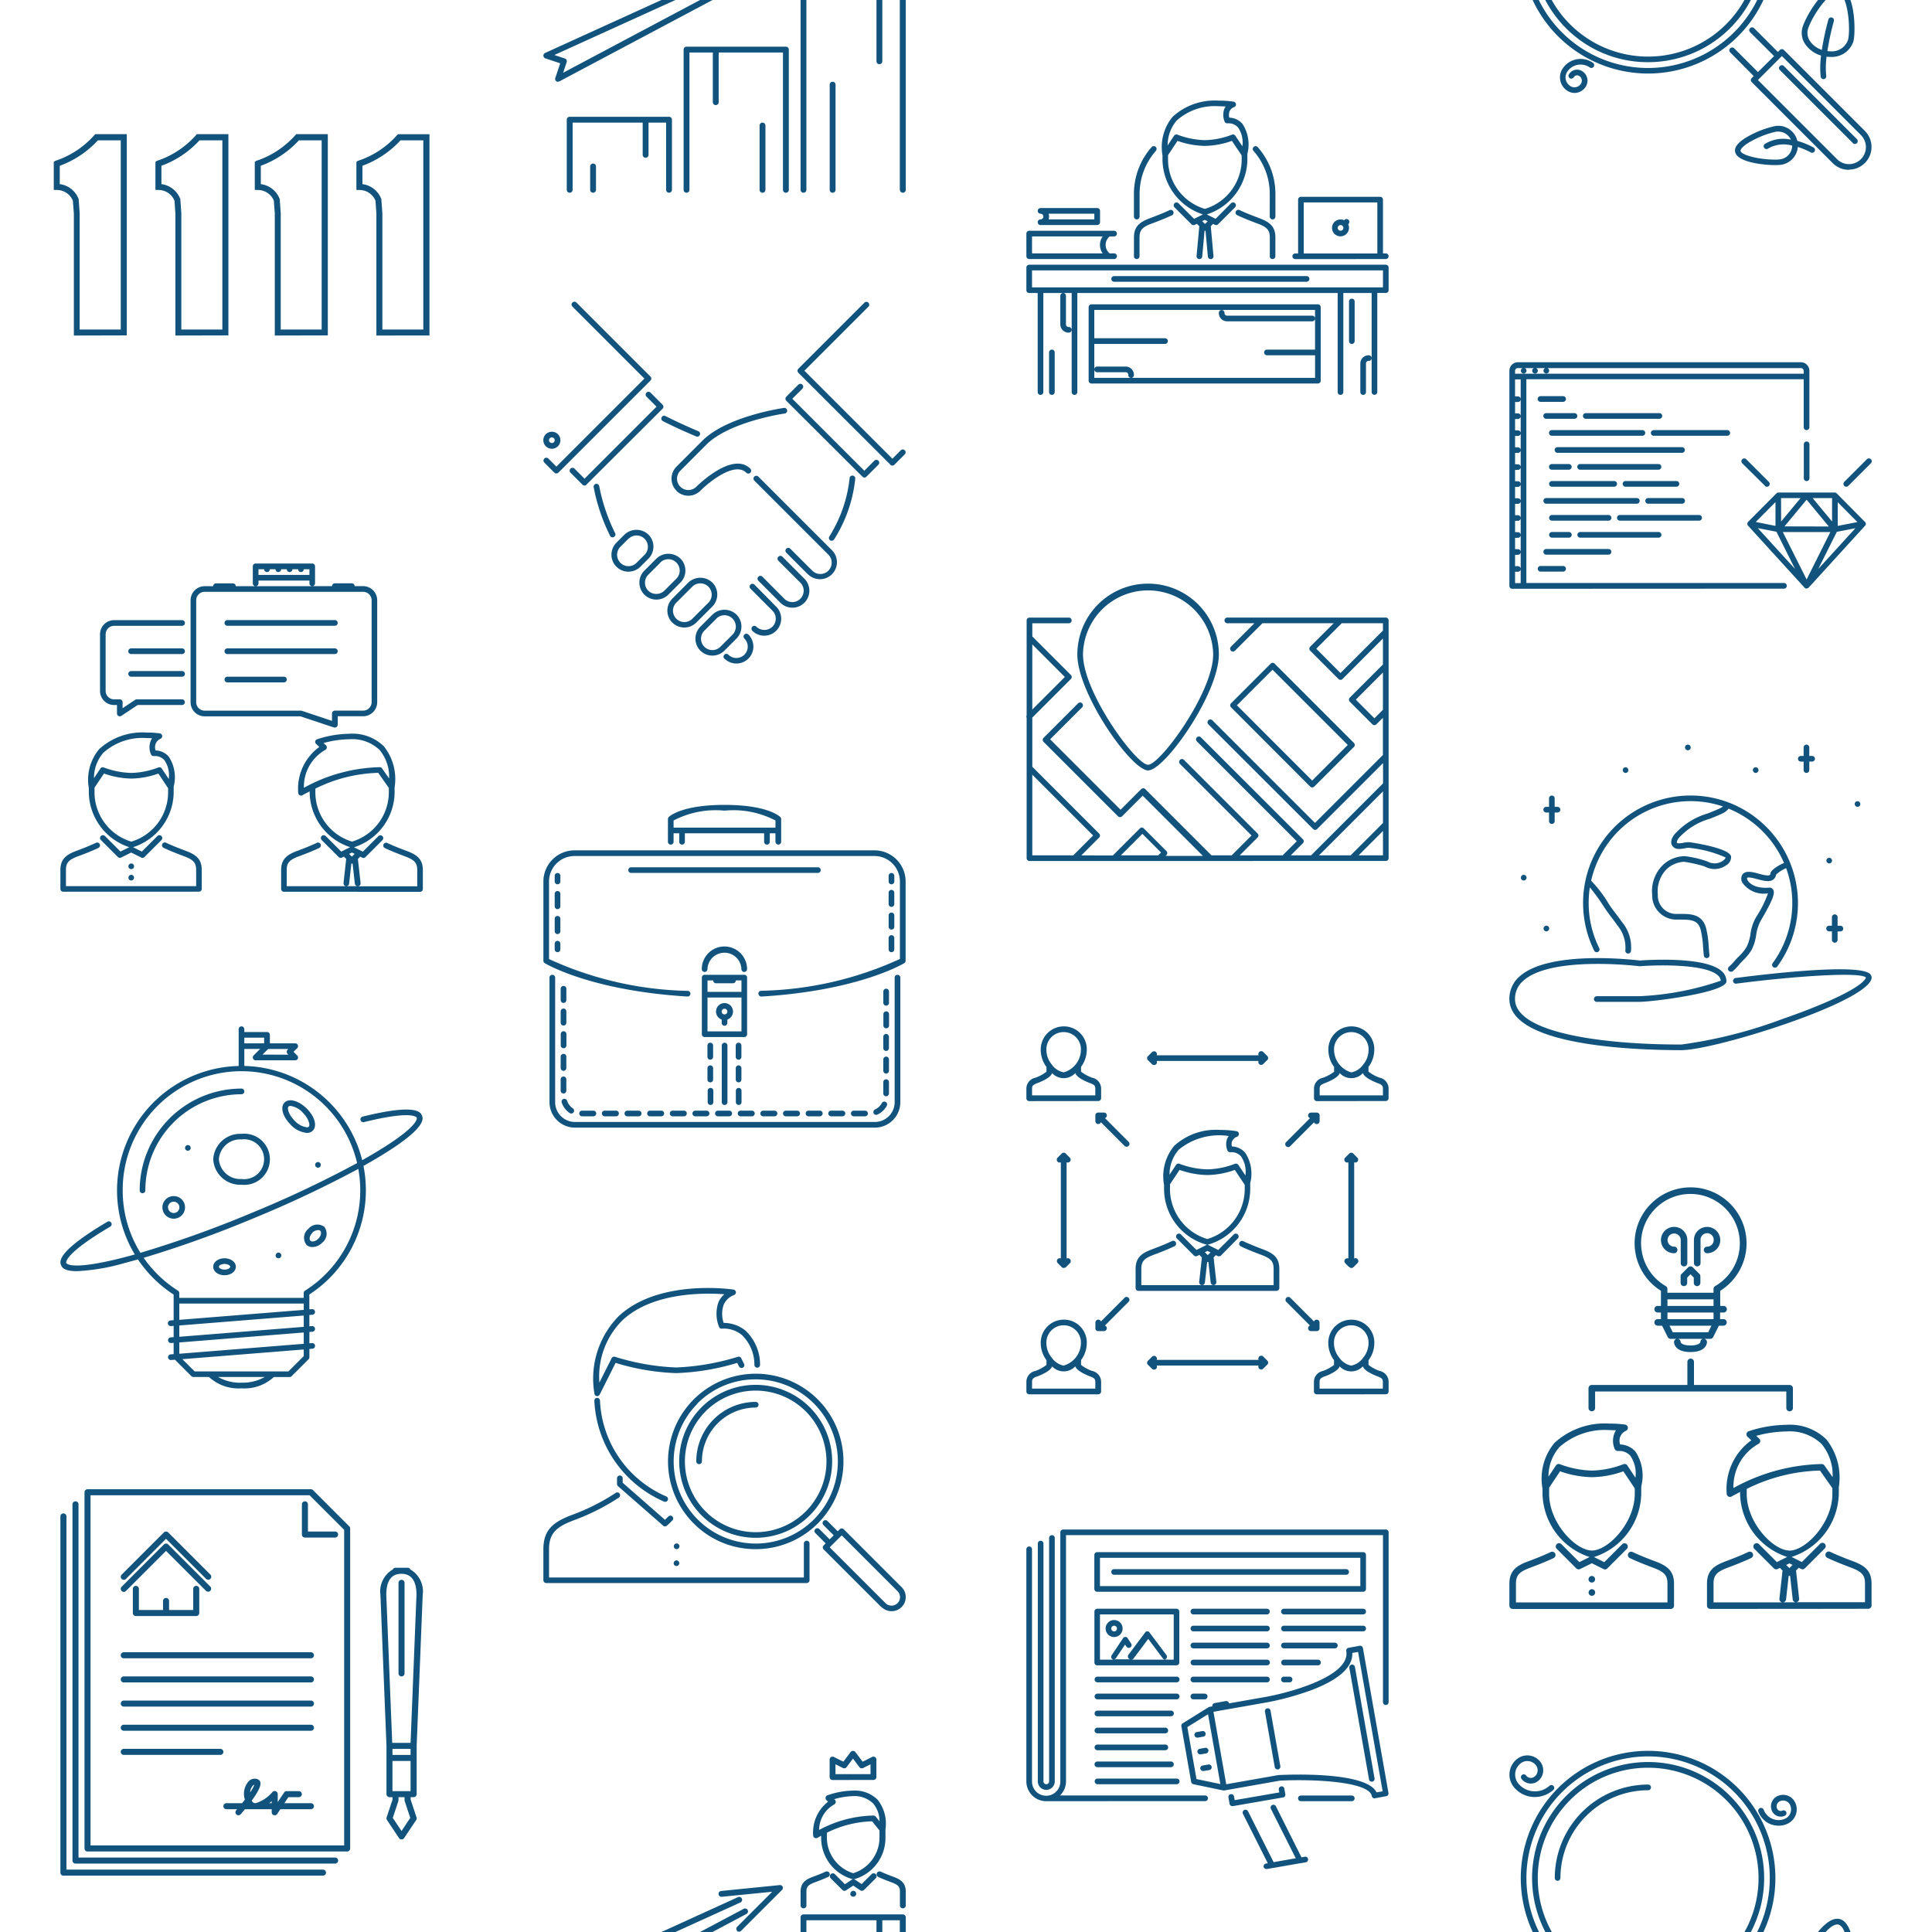 <svg xmlns="http://www.w3.org/2000/svg" xmlns:xlink="http://www.w3.org/1999/xlink" width="96" height="96" viewBox="0 0 96 96"><defs><clipPath id="a"><rect width="96" height="96" transform="translate(-23576 -3222)" fill="#11537c"/></clipPath></defs><g transform="translate(23576 3222)" clip-path="url(#a)"><path d="M42.041,114.432V104.416h-.869v3.629a.145.145,0,0,1-.291,0v-3.629H37.4v10.016a.145.145,0,0,1-.29,0V104.271a.145.145,0,0,1,.145-.146h4.937a.145.145,0,0,1,.145.146v10.161a.145.145,0,0,1-.291,0Zm-3.484,0v-5.226a.145.145,0,0,1,.291,0v5.226a.145.145,0,0,1-.291,0Zm-2.322,0v-6.823H33.041v2.468a.145.145,0,0,1-.291,0v-2.468H31.588v6.823a.145.145,0,0,1-.29,0v-6.968a.145.145,0,0,1,.145-.146H36.38a.145.145,0,0,1,.146.146v6.968a.145.145,0,0,1-.291,0Zm-1.162,0v-3.194a.145.145,0,0,1,.291,0v3.194a.145.145,0,0,1-.291,0Zm-4.645,0v-3.339h-.873v1.6a.145.145,0,0,1-.29,0v-1.6H25.783v3.339a.145.145,0,0,1-.291,0v-3.484a.146.146,0,0,1,.146-.146h4.936a.145.145,0,0,1,.145.146.147.147,0,0,1,0,.016v3.468a.145.145,0,0,1-.29,0Zm-3.773,0V113.27a.145.145,0,0,1,.29,0v1.162a.145.145,0,0,1-.29,0Zm62.548-1a1.115,1.115,0,0,1-.8-.33l-4.029-4.028a.141.141,0,0,1,0-.2l.1-.1L83.3,107.6a.14.14,0,1,1,.2-.2l1.183,1.182.8-.8L84.29,106.6a.141.141,0,1,1,.2-.2l1.182,1.182.1-.1a.141.141,0,0,1,.2,0h0l4.011,4.01.013.015,0,0a1.125,1.125,0,0,1-.794,1.921Zm0-.281h0a.845.845,0,0,0,.6-1.441l-.011-.012-.006-.006-3.912-3.913-1.194,1.194,3.93,3.93A.84.84,0,0,0,89.2,113.156Zm-5.657-.625c-.039-.268.239-.553.825-.848a4.644,4.644,0,0,1,1.183-.422A.977.977,0,0,1,86.64,112a3.956,3.956,0,0,1,.8.326.14.14,0,0,1-.066.265.132.132,0,0,1-.066-.016,3.829,3.829,0,0,0-.645-.274.976.976,0,0,1-.835.887,2.076,2.076,0,0,1-.286.015C85.049,113.207,83.624,113.083,83.546,112.532Zm2.048-.992a4.561,4.561,0,0,0-1.1.4c-.554.277-.684.481-.673.556.03.211.913.435,1.718.435a1.953,1.953,0,0,0,.247-.013.7.7,0,0,0,.6-.682,1.528,1.528,0,0,0-1.2.147.14.14,0,0,1-.172-.221,1.725,1.725,0,0,1,1.308-.223.7.7,0,0,0-.628-.4A.743.743,0,0,0,85.594,111.54Zm3.811.573-3.632-3.632a.14.14,0,1,1,.2-.2l3.632,3.632a.141.141,0,0,1,0,.2.144.144,0,0,1-.1.041A.141.141,0,0,1,89.4,112.113Zm-14.146-2.575a.791.791,0,0,1-.318-1.072,1.068,1.068,0,0,1,.677-.509,1.088,1.088,0,0,1,.87.165.141.141,0,0,1,.038.2.139.139,0,0,1-.194.038.8.8,0,0,0-.647-.124.778.778,0,0,0-.5.371.508.508,0,0,0,.2.689.379.379,0,0,0,.514-.152.274.274,0,0,0-.111-.373.184.184,0,0,0-.146-.015.188.188,0,0,0-.114.092.141.141,0,1,1-.247-.134.474.474,0,0,1,.643-.19.558.558,0,0,1,.223.755.663.663,0,0,1-.9.265Zm-50.2-.477h-.037l-.006,0h0a.146.146,0,0,1-.084-.2l.238-.714-.727-.243-.014,0h-.006a.146.146,0,0,1,.011-.27L34,103.268a.145.145,0,0,1,.121.265l-9.245,4.2.512.171.008,0a.145.145,0,0,1,.092.184l-.175.526,8.968-4.764a.145.145,0,1,1,.136.256l-9.278,4.929a.144.144,0,0,1-.078.023Zm62.743-.246a4.384,4.384,0,0,1,.018-1.055,1.448,1.448,0,0,1-.737-.5.992.992,0,0,1-.2-.85c.128-.514,1.008-2.062,1.739-2.062a.5.5,0,0,1,.122.015c.78.2.8,2.208.687,2.681a1.126,1.126,0,0,1-1.156.783h0a1.528,1.528,0,0,1-.181-.011,4.037,4.037,0,0,0-.016.959.14.14,0,0,1-.121.158l-.019,0A.141.141,0,0,1,87.8,108.815Zm.476-1.267a.851.851,0,0,0,.883-.57c.131-.523,0-2.219-.481-2.34a.218.218,0,0,0-.055-.006c-.506,0-1.345,1.359-1.466,1.848a.721.721,0,0,0,.148.613,1.154,1.154,0,0,0,.551.385,13.316,13.316,0,0,1,.327-1.51.141.141,0,0,1,.271.078,13.134,13.134,0,0,0-.322,1.494A1.28,1.28,0,0,0,88.275,107.548Zm-13.53-.746a6.326,6.326,0,1,1,4.475,1.854A6.335,6.335,0,0,1,74.745,106.8Zm.2-8.75a6.046,6.046,0,1,0,4.276-1.771A6.054,6.054,0,0,0,74.944,98.052Zm.2,8.352a5.766,5.766,0,1,1,4.077,1.688A5.73,5.73,0,0,1,75.143,106.4Zm.2-7.954a5.485,5.485,0,1,0,3.878-1.606A5.451,5.451,0,0,0,75.342,98.45Zm-41.388,6.5a.145.145,0,0,1,0-.205L35.7,103l-2.5.25h-.014a.145.145,0,0,1-.014-.29l2.893-.29a.145.145,0,0,1,.112.027l0,0h0a.144.144,0,0,1,.045.161h0v0a.145.145,0,0,1-.033.051l-2.032,2.032a.148.148,0,0,1-.1.042A.144.144,0,0,1,33.953,104.954Zm8.087-1.264v-.685c0-.244-.086-.339-.42-.464-.1-.036-.4-.147-.655-.266a.145.145,0,0,1,.121-.264c.251.115.541.222.636.258.308.115.608.267.608.736v.685a.145.145,0,1,1-.29,0Zm-4.936,0v-.685c0-.469.3-.621.608-.736.184-.068.422-.16.637-.258a.145.145,0,1,1,.122.264c-.224.1-.469.2-.657.266-.334.125-.42.22-.42.464v.685a.145.145,0,1,1-.29,0Zm2.474-.58a.144.144,0,0,1,.144-.145h0a.145.145,0,0,1,0,.29A.146.146,0,0,1,39.579,103.109Zm.574-.145h0a.147.147,0,0,1-.091-.032l-.343-.229-.355.237a.147.147,0,0,1-.073.024h-.008a.147.147,0,0,1-.1-.042l-.581-.58a.145.145,0,0,1,.205-.206l.5.5.331-.22a.144.144,0,0,1,.055-.025h0l.009,0h.011a2.13,2.13,0,0,1-1.586-2,.146.146,0,0,1,0-.017v-.146c-.112.058-.177.1-.18.1a.141.141,0,0,1-.073.02.149.149,0,0,1-.073-.019.147.147,0,0,1-.072-.126,1.936,1.936,0,0,1,.743-1.67l-.08-.074a.144.144,0,0,1-.044-.134.146.146,0,0,1,.091-.108,3.981,3.981,0,0,1,1.267-.234,1.6,1.6,0,0,1,1.225.452,1.914,1.914,0,0,1,.391,1.481s0,.006,0,.01v.453a.147.147,0,0,1,0,.017,2.13,2.13,0,0,1-1.587,2h.022l.009,0h0l.02.008h0l.009,0h0l.008,0h0l.336.224.5-.5a.146.146,0,0,1,.206.206l-.574.573a.144.144,0,0,1-.1.05h-.007Zm-1.741-2.6a1.857,1.857,0,0,0,1.307,1.724,1.859,1.859,0,0,0,1.306-1.724.147.147,0,0,1,0-.016v-.385l-.367-.454a5.366,5.366,0,0,0-2.247.567v.272A.147.147,0,0,1,38.412,100.369Zm.354-1.963.04.036a.146.146,0,0,1-.041.24,1.471,1.471,0,0,0-.74,1.263,5.9,5.9,0,0,1,2.715-.718.143.143,0,0,1,.1.054l.186.231a1.375,1.375,0,0,0-.319-.888,1.321,1.321,0,0,0-1.012-.36A3.528,3.528,0,0,0,38.766,98.406Zm35.814,3.922a4.645,4.645,0,0,1,4.64-4.64.141.141,0,0,1,0,.282,4.364,4.364,0,0,0-4.359,4.359.14.14,0,1,1-.281,0ZM.48,102.2a.149.149,0,0,1-.149-.149V84.35a.15.15,0,0,1,.3,0V101.9H13.379a.15.15,0,1,1,0,.3Zm59.639-.437a.141.141,0,0,1,.114-.163l.093-.016L59.092,99.13A.14.14,0,1,1,59.343,99l1.272,2.529,1.1-.193-1.234-2.454a.14.14,0,1,1,.25-.126L62,101.289l.174-.031a.141.141,0,0,1,.049.277l-.264.047-.023,0-1.363.24-.019,0-.27.048-.024,0A.141.141,0,0,1,60.119,101.763ZM1.08,101.6a.15.15,0,0,1-.149-.15V83.75a.15.15,0,1,1,.3,0V101.3h12.75a.15.15,0,0,1,0,.3Zm13.5-.6H1.679a.15.15,0,0,1-.15-.15V83.15a.151.151,0,0,1,.15-.15h11.1a.15.15,0,0,1,.106.044L14.67,84.83a.15.15,0,0,1,.06.12v15.9a.149.149,0,0,1-.15.149Zm-.149-.3V85.015L12.715,83.3H1.829v17.4Zm2.85-.3h-.022a.152.152,0,0,1-.1-.065l-.6-.9a.149.149,0,0,1-.018-.131l.292-.877V98.3h-.149a.149.149,0,0,1-.15-.15V95.756l-.3-7.478a.152.152,0,0,1,0-.028,1.258,1.258,0,0,1,.615-1.264.149.149,0,0,1,.135-.086h.6a.151.151,0,0,1,.136.086,1.255,1.255,0,0,1,.614,1.257s0,.009,0,.013l-.3,7.478a.147.147,0,0,1,0,.033v.567a.15.15,0,0,1,0,.016.153.153,0,0,1,0,.016v1.767a.151.151,0,0,1-.149.167h-.15v.126l.293.877a.149.149,0,0,1-.017.131l-.6.9a.149.149,0,0,1-.082.06h0l-.009,0h-.034Zm-.15-1.95a.17.17,0,0,1-.007.048l-.277.831.435.652.434-.652-.276-.831a.144.144,0,0,1-.008-.048V98.3h-.3Zm.6-.449V96.5h-.9V98h.9Zm0-1.8v-.3h-.9v.3Zm0-.6.294-7.355c0-.693-.254-1.045-.751-1.045s-.744.345-.75,1.026a.16.16,0,0,1,0,.018l.295,7.356Zm67.613,4.056a1.082,1.082,0,0,1-.634-.617.141.141,0,1,1,.259-.109.791.791,0,0,0,.47.461.781.781,0,0,0,.619-.035.509.509,0,0,0,.21-.688.379.379,0,0,0-.513-.157.275.275,0,0,0-.113.373.194.194,0,0,0,.114.094.191.191,0,0,0,.146-.014.141.141,0,0,1,.132.248.473.473,0,0,1-.641-.2.557.557,0,0,1,.23-.752.661.661,0,0,1,.893.274.789.789,0,0,1-.327,1.068,1.021,1.021,0,0,1-.478.115A1.086,1.086,0,0,1,85.349,99.656ZM9.081,99.163a.15.15,0,0,1-.014-.212l.044-.051H8.58a.15.15,0,0,1,0-.3h.779c.048-.06.094-.119.139-.178a.937.937,0,0,1,.189-.912.408.408,0,0,1,.448-.1.219.219,0,0,1,.134.157c.045.185-.168.547-.432.905.057.107.121.119.144.123l.02,0h.049a1.794,1.794,0,0,0,.813-.545.151.151,0,0,1,.167-.045.148.148,0,0,1,.1.14v.4l.325-.488A.151.151,0,0,1,11.579,98h.6a.15.15,0,0,1,0,.3h-.52l-.2.3h1.32a.15.15,0,1,1,0,.3H11.26l-.155.233a.15.15,0,0,1-.125.067.143.143,0,0,1-.043-.006.151.151,0,0,1-.106-.144V98.9H9.5c-.074.09-.146.174-.211.248a.149.149,0,0,1-.212.014ZM10.83,98.6v-.1c-.037.032-.078.065-.12.1Zm-.935-.873a.532.532,0,0,0-.134.331,1.716,1.716,0,0,0,.209-.374A.152.152,0,0,0,9.895,97.727Zm48.532.908-.055-.311a.141.141,0,1,1,.277-.049l.031.173,2.217-.383-.024-.137a.14.14,0,0,1,.276-.049l.047.266,0,.013a.141.141,0,0,1-.068.145h0l0,0h0l0,0h0a.14.14,0,0,1-.033.01h-.008l-2.487.431-.024,0A.141.141,0,0,1,58.426,98.635ZM61.97,98.5a.14.14,0,1,1,0-.281H64.5a.14.14,0,1,1,0,.281Zm-12.656,0a.985.985,0,0,1-.985-.984V85.984a.14.14,0,0,1,.281,0V97.516a.7.7,0,0,0,1.407.02.141.141,0,0,1,0-.02V85.141A.141.141,0,0,1,50.158,85H66.19a.14.14,0,0,1,.14.141v8.438a.14.14,0,1,1-.281,0v-8.3H50.3V97.5a.144.144,0,0,1,0,.016.98.98,0,0,1-.3.7h7.214a.14.14,0,1,1,0,.281Zm16.319-.139h0a.14.14,0,0,1-.138-.116c-.127-.716-2.862-.85-4.566-.766l-2.764.488-.024,0h0l-.029,0-1.482-.31a.14.14,0,0,1-.11-.113l-.489-2.77a.139.139,0,0,1,.065-.143l1.287-.8a.143.143,0,0,1,.057-.02l.131-.023h0a.141.141,0,0,1,.114-.163l.554-.1a.141.141,0,0,1,.163.114h0l1.795-.317H60.2c1.194-.211,4.245-1.031,4.025-2.281a.141.141,0,0,1,.113-.163h.007l.548-.1a.14.14,0,0,1,.1.022.139.139,0,0,1,.06.091l1.269,7.2a.14.14,0,0,1-.113.163l-.012,0-.542.1-.025,0Zm.1-.3.3-.053-1.221-6.924-.287.05c.032.707-.661,1.332-2.063,1.86a14.169,14.169,0,0,1-2.195.6l-.009,0-2.632.464.635,3.6,2.613-.46A.143.143,0,0,1,60.9,97.2c.123-.006.5-.022.983-.022C63.2,97.177,65.37,97.3,65.729,98.061Zm-9.405-3.242.455,2.581,1.186.248-.612-3.469Zm17.121,3.467a1.341,1.341,0,0,1-.928-.528.987.987,0,0,1,.221-1.378.817.817,0,0,1,1.142.185.685.685,0,0,1-.153.952.576.576,0,0,1-.8-.129.141.141,0,0,1,.228-.166.292.292,0,0,0,.409.066.4.4,0,0,0,.091-.56.538.538,0,0,0-.75-.121.705.705,0,0,0-.158.985,1.058,1.058,0,0,0,.732.413,1.077,1.077,0,0,0,.849-.279.141.141,0,0,1,.185.212,1.386,1.386,0,0,1-.915.355A1.4,1.4,0,0,1,73.445,98.285Zm-24.13-.348h0a.422.422,0,0,1-.421-.421.144.144,0,0,1,0-.016V85.7a.14.14,0,1,1,.281,0V97.516s0,.007,0,.011a.141.141,0,0,0,.14.13h0a.141.141,0,0,0,.141-.13s0-.007,0-.011V85.422a.14.14,0,0,1,.281,0V97.5a.144.144,0,0,1,0,.016.422.422,0,0,1-.422.421Zm2.546-.281a.141.141,0,0,1,0-.282H55.8a.141.141,0,1,1,0,.282Zm13.491-.242-.977-5.539a.14.14,0,0,1,.276-.049l.976,5.539a.14.14,0,0,1-.113.163l-.025,0A.141.141,0,0,1,65.351,97.414ZM38.7,97.448a.145.145,0,0,1-.146-.145v-.871a.145.145,0,0,1,.211-.13l.472.236.362-.483a.149.149,0,0,1,.232,0l.364.483.472-.236a.144.144,0,0,1,.141.005.146.146,0,0,1,.069.124V97.3a.145.145,0,0,1-.145.145Zm.145-.291h1.741v-.49l-.37.185a.147.147,0,0,1-.182-.043l-.319-.426-.319.426a.145.145,0,0,1-.181.043l-.371-.185Zm18.127-.266a.141.141,0,0,1,.114-.163l.277-.049a.141.141,0,1,1,.049.277L57.137,97l-.024,0A.14.14,0,0,1,56.975,96.891Zm3.7-.081-.489-2.77a.141.141,0,0,1,.277-.049l.489,2.769a.141.141,0,0,1-.114.163l-.024,0A.142.142,0,0,1,60.674,96.81Zm-8.815,0a.141.141,0,0,1,0-.282h3.657a.141.141,0,0,1,0,.282ZM3.48,96.2a.15.15,0,0,1,0-.3h4.8a.15.15,0,0,1,0,.3Zm53.35-.14a.141.141,0,0,1,.114-.163l.276-.049a.141.141,0,0,1,.05.277l-.277.049-.025,0A.141.141,0,0,1,56.831,96.061Zm-4.971-.092a.141.141,0,0,1,0-.282h3.375a.141.141,0,1,1,0,.282Zm4.824-.74a.141.141,0,0,1,.114-.163l.276-.049a.142.142,0,0,1,.163.114.14.14,0,0,1-.113.163l-.277.049-.024,0A.14.14,0,0,1,56.684,95.229Zm-4.824-.1a.14.14,0,1,1,0-.281h3.375a.14.14,0,1,1,0,.281ZM3.48,95a.15.15,0,0,1,0-.3h9.3a.15.15,0,0,1,0,.3Zm48.38-.719a.141.141,0,0,1,0-.282h3.657a.141.141,0,0,1,0,.282ZM3.48,93.8a.15.15,0,0,1,0-.3h9.3a.15.15,0,0,1,0,.3Zm53.147-.362a.141.141,0,0,1,0-.282h.563a.141.141,0,0,1,0,.282Zm-4.767,0a.141.141,0,0,1,0-.282H55.8a.141.141,0,1,1,0,.282ZM3.48,92.6a.15.15,0,0,1,0-.3h9.3a.15.15,0,0,1,0,.3Zm57.648-.006a.141.141,0,0,1,0-.282h.281a.141.141,0,1,1,0,.282Zm-4.5,0a.141.141,0,0,1,0-.282h3.657a.141.141,0,0,1,0,.282Zm-4.767,0a.141.141,0,0,1,0-.282H55.8a.141.141,0,1,1,0,.282ZM17.132,92.15v-4.5a.15.15,0,1,1,.3,0v4.5a.15.15,0,0,1-.3,0Zm44-.4a.141.141,0,0,1,0-.282h1.688a.141.141,0,0,1,0,.282Zm-4.5,0a.141.141,0,0,1,0-.282h3.657a.141.141,0,0,1,0,.282Zm-4.781,0a.141.141,0,0,1-.14-.14V89.078a.141.141,0,0,1,.14-.141h3.938a.141.141,0,0,1,.14.141v2.531a.14.14,0,0,1-.14.14Zm3.8-.281v-2.25H51.987v2.25h.7a.145.145,0,0,1-.078-.023.141.141,0,0,1-.039-.2l.556-.834a.141.141,0,0,1,.045-.049.139.139,0,0,1,.1-.022h.015l.021.007h0l.005,0,0,0,0,0,.013.008h0l0,0,0,0,0,0a.139.139,0,0,1,.026.031l.184.277a.141.141,0,0,1-.117.219.141.141,0,0,1-.117-.063l-.07-.1-.445.667a.143.143,0,0,1-.117.063h.844a.14.14,0,0,1-.112-.225l.841-1.122.008-.01h0l.006-.006h0l.006-.006,0,0,0,0,0,0h0l0,0,0,0h0a.14.14,0,0,1,.068-.022h.016a.14.14,0,0,1,.068.022h0l0,0,0,0h0a.138.138,0,0,1,.033.035l.839,1.118a.142.142,0,0,1-.029.2.14.14,0,0,1-.084.028Zm-.422,0a.142.142,0,0,1-.113-.057l-.731-.975-.731.975a.141.141,0,0,1-.112.057ZM3.48,91.4a.15.15,0,0,1,0-.3h9.3a.15.15,0,0,1,0,.3Zm57.648-.494a.141.141,0,0,1,0-.282h2.531a.141.141,0,1,1,0,.282Zm-4.5,0a.141.141,0,0,1,0-.282h3.657a.141.141,0,0,1,0,.282Zm-4.36-.985a.422.422,0,1,1,.421.422A.423.423,0,0,1,52.268,89.922Zm.281,0a.141.141,0,1,0,.14-.14A.141.141,0,0,0,52.548,89.922Zm8.58.14a.14.14,0,1,1,0-.281h3.937a.14.14,0,1,1,0,.281Zm-4.5,0a.14.14,0,1,1,0-.281h3.657a.14.14,0,1,1,0,.281ZM5.579,89.3H4.08a.149.149,0,0,1-.149-.149v-1.2a.15.15,0,0,1,.3,0V89h1.2v-.45a.15.15,0,1,1,.3,0V89h1.2V87.95a.15.15,0,0,1,.3,0v1.2a.149.149,0,0,1-.149.149Zm55.549-.081a.141.141,0,0,1,0-.282h3.937a.141.141,0,0,1,0,.282Zm-4.5,0a.141.141,0,0,1,0-.282h3.657a.141.141,0,0,1,0,.282Zm-15.5-.358-2.872-2.872a.141.141,0,0,1,0-.2l.1-.1-.512-.511a.141.141,0,0,1,.2-.2l.512.511.2-.2-.511-.511a.141.141,0,0,1,.2-.2l.511.511.1-.1a.141.141,0,0,1,.2,0l2.863,2.863.01.009a.7.7,0,0,1,0,.994h0a.705.705,0,0,1-.994,0Zm.8-.2h0a.421.421,0,0,0,.007-.589l-.007-.007-2.773-2.773-.089.088-.01.011-.01.008-.381.38-.007.008-.008.008-.092.092,2.773,2.773A.423.423,0,0,0,41.925,88.662Zm44.314.284H82.313a.163.163,0,0,1-.164-.164v-1.09c0-.638.338-.89.924-1.109.335-.125.767-.292,1.132-.466a.164.164,0,0,1,.141.3c-.377.18-.817.35-1.158.478-.56.209-.713.381-.713.8v.927h3.418a.164.164,0,0,1-.145-.181l.155-1.4-.107-.108a.164.164,0,0,1-.021-.025l-.113.056a.165.165,0,0,1-.189-.031l-.982-.982a.164.164,0,0,1,.231-.231l.9.9.512-.255a3.385,3.385,0,0,1-2.34-3.142v-.085c-.259.13-.413.218-.419.222a.166.166,0,0,1-.082.022.163.163,0,0,1-.164-.164,2.976,2.976,0,0,1,1.223-2.65l-.189-.175a.166.166,0,0,1-.05-.153.164.164,0,0,1,.105-.121,6.2,6.2,0,0,1,1.875-.32,2.6,2.6,0,0,1,1.991.728A3.052,3.052,0,0,1,88.7,82.9v.32a3.38,3.38,0,0,1-2.348,3.143l.511.254.9-.9a.164.164,0,1,1,.232.231l-.982.982a.165.165,0,0,1-.189.031l-.12-.059a.164.164,0,0,1-.023.029l-.107.107.154,1.395a.163.163,0,0,1-.144.181H90v-.926c0-.421-.153-.593-.712-.8-.342-.128-.782-.3-1.159-.479a.164.164,0,1,1,.141-.3c.365.175.8.342,1.132.467.586.219.924.471.924,1.109v1.09a.163.163,0,0,1-.163.164Zm-.017-.327h.329a.164.164,0,0,1-.145-.145l-.13-1.168a.162.162,0,0,1-.035,0h0a.164.164,0,0,1-.036,0l-.129,1.168a.164.164,0,0,1-.163.146Zm.018-1.7.046-.046,0,0,.112-.112-.156-.077-.162.08Zm.009-.87c.8,0,2.128-1.366,2.128-2.822a.164.164,0,0,1,0-.017v-.262l-.615-.875a8.585,8.585,0,0,0-3.641.912v.243C84.122,84.678,85.449,86.045,86.249,86.045Zm-1.653-5.7.145.134a.162.162,0,0,1,.049.148.165.165,0,0,1-.1.123,2.434,2.434,0,0,0-1.228,2.186,9.448,9.448,0,0,1,4.394-1.192.166.166,0,0,1,.124.069l.408.58a2.414,2.414,0,0,0-.546-1.643,2.287,2.287,0,0,0-1.751-.624A5.856,5.856,0,0,0,84.6,80.346Zm-8.174,8.6H72.494a.163.163,0,0,1-.163-.164v-1.09c0-.638.338-.89.924-1.109.2-.073.716-.267,1.132-.466a.164.164,0,0,1,.141.3c-.384.184-.846.361-1.159.478-.559.209-.712.381-.712.8v.927h7.528v-.926c0-.421-.153-.593-.712-.8-.313-.117-.775-.294-1.159-.479a.163.163,0,0,1,.14-.3c.373.178.825.352,1.133.467.586.219.924.471.924,1.109v1.09a.163.163,0,0,1-.164.164Zm-.156-.818a.162.162,0,0,1,.161-.164h0a.164.164,0,1,1-.165.164ZM7.574,88.056,5.58,86.063,3.587,88.056a.15.15,0,0,1-.106.044.15.15,0,0,1-.106-.256l2.1-2.1a.15.15,0,0,1,.212,0l2.1,2.1a.15.15,0,0,1-.212.211Zm44.273.038a.141.141,0,0,1-.14-.141V86.265a.141.141,0,0,1,.14-.14H65.065a.141.141,0,0,1,.14.14v1.688a.141.141,0,0,1-.14.141Zm.14-.282H64.924V86.406H51.987ZM24.471,87.66a.141.141,0,0,1-.141-.14V85.984c0-.989.511-1.368,1.454-1.721a10.515,10.515,0,0,0,2.131-1.076.141.141,0,1,1,.167.227,10.9,10.9,0,0,1-2.2,1.113c-.861.321-1.271.622-1.271,1.457v1.4H37.273V85.7a.141.141,0,1,1,.282,0V87.52a.141.141,0,0,1-.141.14Zm51.795-.187a.162.162,0,0,1,.161-.164h0a.164.164,0,1,1-.165.164ZM7.574,87.456,5.58,85.462,3.587,87.456a.15.15,0,0,1-.106.044.15.15,0,0,1-.106-.256l2.1-2.1a.15.15,0,0,1,.212,0l2.1,2.1a.15.15,0,0,1-.212.212Zm45.115-.206a.14.14,0,1,1,0-.281H64.22a.14.14,0,1,1,0,.281Zm24.319-.285-.581-.288-.581.288a.165.165,0,0,1-.189-.031l-.982-.982a.164.164,0,0,1,.232-.231l.9.9.509-.253,0,0a3.386,3.386,0,0,1-2.339-3.142v-.272a.162.162,0,0,1-.011-.045,2.771,2.771,0,0,1,.606-2.213,3.7,3.7,0,0,1,2.743-.958,5.531,5.531,0,0,1,.766.049.164.164,0,0,1,.038.313.529.529,0,0,0-.282.674,1.053,1.053,0,0,1,.76.359,2.157,2.157,0,0,1,.286,1.724.166.166,0,0,1,0,.037v.332a3.379,3.379,0,0,1-2.349,3.143l.511.254.9-.9a.164.164,0,0,1,.231.231l-.981.982a.165.165,0,0,1-.189.031Zm-.576-.92c.8,0,2.128-1.366,2.128-2.822v-.265l-.566-.849a4.837,4.837,0,0,1-1.563.291,5.01,5.01,0,0,1-1.582-.292l-.543.814v.3C74.3,84.678,75.632,86.045,76.432,86.045Zm1.761-4.226.4.606a1.544,1.544,0,0,0-.249-1.082.716.716,0,0,0-.55-.246c-.031,0-.052,0-.057,0a.165.165,0,0,1-.174-.1,1.015,1.015,0,0,1,.063-.928c-.093,0-.2-.008-.315-.008a3.392,3.392,0,0,0-2.5.851,2.216,2.216,0,0,0-.538,1.462l.372-.557a.162.162,0,0,1,.2-.06,4.811,4.811,0,0,0,1.584.315,4.587,4.587,0,0,0,1.563-.315.176.176,0,0,1,.064-.013A.163.163,0,0,1,78.193,81.818ZM30.806,86.675a.139.139,0,0,1,.139-.14h0a.14.14,0,1,1-.142.14ZM31.8,84.7a4.359,4.359,0,1,1,3.083,1.277A4.33,4.33,0,0,1,31.8,84.7Zm.2-5.966a4.079,4.079,0,1,0,2.885-1.194A4.054,4.054,0,0,0,31.993,78.729Zm-1.187,7.1a.139.139,0,0,1,.139-.141h0a.141.141,0,1,1-.142.141ZM32.193,84.3a3.8,3.8,0,1,1,2.685,1.112A3.8,3.8,0,0,1,32.193,84.3Zm.2-5.171a3.517,3.517,0,1,0,2.486-1.03A3.52,3.52,0,0,0,32.392,79.127ZM12.48,85.4a.149.149,0,0,1-.149-.15v-1.5a.15.15,0,1,1,.3,0V85.1h1.35a.15.15,0,1,1,0,.3Zm17.9-.553h-.026a.136.136,0,0,1-.074-.039l-2.234-1.955a.14.14,0,0,1-.057-.113v-.282a.141.141,0,0,1,.282,0v.218l2.1,1.842.189-.181a.141.141,0,0,1,.194.2l-.281.269-.008.007,0,0h0a.138.138,0,0,1-.06.028h-.026Zm-.041-1.228A5.763,5.763,0,0,1,26.862,78.6a.14.14,0,1,1,.281,0,5.451,5.451,0,0,0,3.277,4.75.14.14,0,0,1-.042.275A.138.138,0,0,1,30.335,83.62Zm1.588-2.007a2.957,2.957,0,0,1,2.954-2.953.14.14,0,1,1,0,.281,2.675,2.675,0,0,0-2.672,2.672.141.141,0,0,1-.282,0Zm54.163-2.65v-.818h-9.5v.818a.164.164,0,1,1-.328,0v-.982a.163.163,0,0,1,.164-.163h4.749V76.673a.164.164,0,0,1,.328,0v1.146h4.752a.164.164,0,0,1,.164.163v.982a.164.164,0,0,1-.328,0Zm-59.11-.593a.141.141,0,0,1-.114-.125,4.431,4.431,0,0,1,1.187-3.826c1.967-1.868,5.571-1.363,5.723-1.34a.14.14,0,0,1,.12.121.142.142,0,0,1-.086.148.908.908,0,0,0-.522.487,1.4,1.4,0,0,0,0,.9,1.726,1.726,0,0,1,1.077.377,2.32,2.32,0,0,1,.732,1.706.141.141,0,0,1-.281.019,2.051,2.051,0,0,0-.63-1.507,1.421,1.421,0,0,0-.98-.31.136.136,0,0,1-.147-.086,1.762,1.762,0,0,1-.036-1.21,1.1,1.1,0,0,1,.3-.412c-1-.075-3.587-.108-5.079,1.308A3.944,3.944,0,0,0,27.113,77.7l.608-1.211a.142.142,0,0,1,.169-.071,11.663,11.663,0,0,0,3.038.531,11.966,11.966,0,0,0,3.064-.531.141.141,0,0,1,.169.071l.14.281a.139.139,0,0,1-.062.188.141.141,0,0,1-.189-.062l-.087-.175a11.768,11.768,0,0,1-3.035.508,11.524,11.524,0,0,1-3.009-.508l-.79,1.574a.139.139,0,0,1-.125.078Zm35.781-.085a.143.143,0,0,1-.143-.143v-.472a.553.553,0,0,1,.445-.546,1.964,1.964,0,0,0,.554-.3v-.236a1.425,1.425,0,0,1-.284-.813,1.147,1.147,0,0,1,1.142-1.2,1.135,1.135,0,0,1,1.143,1.2,1.427,1.427,0,0,1-.287.817v.23a1.935,1.935,0,0,0,.553.3.553.553,0,0,1,.446.546v.472a.143.143,0,0,1-.143.143Zm.4-.894c-.225.085-.261.14-.261.279V78h3.143v-.329c0-.139-.035-.194-.26-.279-.117-.043-.667-.261-.733-.5a.788.788,0,0,1-1.155,0C63.835,77.122,63.324,77.331,63.161,77.392Zm1.312-.535a.934.934,0,0,0,.586-.384.143.143,0,0,1,.032-.041,1.119,1.119,0,0,0,.239-.659.859.859,0,1,0-1.714,0,1.124,1.124,0,0,0,.247.67l.013.017A.946.946,0,0,0,64.473,76.857Zm-16,1.428a.143.143,0,0,1-.143-.143v-.472a.553.553,0,0,1,.446-.546,1.973,1.973,0,0,0,.553-.3v-.235a1.426,1.426,0,0,1-.285-.815,1.148,1.148,0,0,1,1.143-1.2,1.135,1.135,0,0,1,1.143,1.2,1.424,1.424,0,0,1-.284.812v.238a1.989,1.989,0,0,0,.552.3.553.553,0,0,1,.446.546v.472a.143.143,0,0,1-.143.143Zm.4-.894c-.225.085-.261.141-.261.279V78h3.143v-.329c0-.139-.036-.194-.26-.279-.117-.043-.669-.262-.733-.5a.789.789,0,0,1-1.155,0C49.548,77.123,49.039,77.331,48.876,77.392Zm1.31-.535a1.181,1.181,0,0,0,.857-1.084.859.859,0,1,0-1.714,0,1.122,1.122,0,0,0,.244.665.143.143,0,0,1,.022.028A.941.941,0,0,0,50.187,76.857Zm-42.468.568H6.941a.141.141,0,0,1-.1-.041l-.818-.818-.2.016H5.817a.141.141,0,0,1-.011-.281l.152-.012v-.561l-.13.01H5.817a.141.141,0,0,1-.011-.281l.152-.012v-.561l-.13.01H5.817a.14.14,0,0,1-.011-.28l.152-.012v-.95a.141.141,0,0,1,0-.022v-.3A6.218,6.218,0,0,1,4.184,71.58q-.363.1-.7.19a10.137,10.137,0,0,1-2.336.394c-.659,0-.744-.206-.783-.3-.066-.158-.265-.64,2.291-2.15a.141.141,0,1,1,.143.242C.478,71.328.616,71.741.622,71.757s.2.4,2.79-.259q.3-.076.615-.165a6.184,6.184,0,0,1,5.162-9.364V60.141a.14.14,0,0,1,.281,0v.14H10.6a.141.141,0,0,1,.14.14v.421H12a.141.141,0,0,1,.083.254l-.168.168.168.168a.14.14,0,0,1-.083.253H10.033a.137.137,0,0,1-.1-.041.14.14,0,0,1,0-.2l.322-.322H9.47v.844a6.194,6.194,0,0,1,5.858,4.683q.288-.162.554-.319c2.3-1.363,2.163-1.773,2.156-1.79s-.192-.387-2.632.22a.141.141,0,0,1-.068-.273c2.7-.672,2.9-.208,2.959-.055s.264.636-2.273,2.138q-.3.179-.633.364a6.18,6.18,0,0,1-2.69,6.389v.288a.143.143,0,0,1,0,.016v.432l.13-.01a.14.14,0,1,1,.023.28l-.152.012v.562l.13-.01a.14.14,0,1,1,.023.28l-.152.012v.562l.13-.01a.14.14,0,1,1,.023.28l-.152.012v.41a.14.14,0,0,1-.041.1l-.843.843a.142.142,0,0,1-.1.041h-.782a2.159,2.159,0,0,1-1.609.563A2.161,2.161,0,0,1,7.718,77.425Zm1.61.281a2.2,2.2,0,0,0,1.158-.281H8.169A2.2,2.2,0,0,0,9.328,77.706ZM7,77.144h4.662l.76-.76v-.329l-6.03.482Zm-.76-.877,6.183-.494v-.562l-6.183.495Zm0-.843,6.183-.494v-.562l-6.183.495Zm0-.842,6.183-.495v-.315H6.239Zm-.067-1.449a.14.14,0,0,1,.065.119v.24H12.42v-.24a.139.139,0,0,1,.066-.119,5.9,5.9,0,0,0,2.648-6.051,55.625,55.625,0,0,1-5.226,2.463A55.689,55.689,0,0,1,4.469,71.5,5.94,5.94,0,0,0,6.172,73.131ZM3.427,68.151a5.87,5.87,0,0,0,.88,3.1A54.813,54.813,0,0,0,9.8,69.283a54.873,54.873,0,0,0,5.274-2.49A5.9,5.9,0,0,0,3.427,68.151Zm8.233-6.746-.041-.041a.141.141,0,0,1,0-.2l.04-.041H10.653l-.281.281Zm-1.205-.562v-.281H9.47v.281ZM54.576,77.021l-.191-.192a.143.143,0,0,1,.007-.232l.182-.183a.143.143,0,0,1,.232.158h5.065a.143.143,0,0,1,.229-.165l.2.2a.144.144,0,0,1-.025.225l-.178.177a.143.143,0,0,1-.2,0,.143.143,0,0,1-.031-.156H54.806a.143.143,0,0,1-.028.162.143.143,0,0,1-.2,0Zm25.936-1.33a.163.163,0,0,1,.327-.008c.01.06.124.172.491.172s.483-.113.491-.173a.158.158,0,0,1,.124-.155h-1.6a.164.164,0,0,1-.146-.09l-.282-.564H79.7a.164.164,0,0,1,0-.328h.161v-.327H79.7a.164.164,0,0,1,0-.328h.161v-.751a2.781,2.781,0,1,1,2.946,0v.751h.166a.164.164,0,1,1,0,.328H82.8v.327h.166a.164.164,0,1,1,0,.328H82.74l-.282.564a.165.165,0,0,1-.147.09h-.289a.169.169,0,0,1,.126.164c0,.02-.009.491-.818.491S80.512,75.711,80.512,75.691Zm-.063-.491h1.761l.163-.327H80.286Zm2.026-.654v-.327H80.185v.327Zm0-.654v-.328H80.185v.328Zm-3.6-3.109A2.464,2.464,0,0,0,80.1,72.905a.163.163,0,0,1,.082.141v.19h2.291v-.19a.163.163,0,0,1,.082-.141,2.454,2.454,0,1,0-3.682-2.124ZM62.758,75.143H62.47a.143.143,0,0,1-.047-.277l-1.189-1.193a.143.143,0,0,1,.2-.2l1.187,1.19a.143.143,0,0,1,.276.053v.256a.142.142,0,0,1-.04.131.141.141,0,0,1-.1.041Zm-10.859,0h0a.142.142,0,0,1-.139-.172v-.256a.143.143,0,0,1,.276-.053l1.187-1.19a.143.143,0,0,1,.2.2l-1.189,1.193a.143.143,0,0,1-.047.277Zm8.858-2H53.9A.143.143,0,0,1,53.757,73v-.952c0-.557.3-.777.807-.967.268-.1.661-.251.989-.407a.143.143,0,1,1,.122.257c-.337.161-.739.315-1.012.417-.488.183-.621.333-.621.7v.809h6.573v-.809c0-.367-.134-.517-.622-.7-.272-.1-.672-.255-1.012-.418a.143.143,0,0,1,.123-.258c.329.158.722.309.988.409.511.191.807.41.807.967V73a.143.143,0,0,1-.143.142Zm20.737-.4v-.26l-.163-.163-.165.165v.258a.164.164,0,1,1-.328,0v-.327a.163.163,0,0,1,.062-.128l.315-.315a.164.164,0,0,1,.231,0h0l.327.327a.163.163,0,0,1,.048.124v.319a.164.164,0,1,1-.328,0Zm-24.007-.016-.113-1.019a.148.148,0,0,1-.031,0,.141.141,0,0,1-.03,0L57.2,72.729a.143.143,0,0,1-.142.127h-.016a.143.143,0,0,1-.126-.158l.135-1.216-.1-.1a.144.144,0,0,1-.022-.028l-.111.055a.141.141,0,0,1-.165-.027l-.857-.857a.143.143,0,0,1,.2-.2l.785.785.446-.222a.144.144,0,0,1,.088-.033h0a2.881,2.881,0,0,1-2.143-2.749h0V67.87a.144.144,0,0,1-.01-.039,2.373,2.373,0,0,1,.512-1.893,3.068,3.068,0,0,1,2.274-.793,5.075,5.075,0,0,1,.825.063.142.142,0,0,1,.117.125.144.144,0,0,1-.087.148.424.424,0,0,0-.25.223.447.447,0,0,0-.011.262.92.92,0,0,1,.662.313,1.884,1.884,0,0,1,.249,1.508.144.144,0,0,1,0,.03v.29h0a2.886,2.886,0,0,1-2.135,2.749h0a.145.145,0,0,1,.1.033l.446.222.785-.785a.143.143,0,0,1,.2.2L58,71.385a.144.144,0,0,1-.1.042.148.148,0,0,1-.064-.015l-.092-.046a.144.144,0,0,1-.016.019l-.094.094.135,1.217a.143.143,0,0,1-.126.158H57.63A.143.143,0,0,1,57.488,72.729Zm-.144-1.361.035-.035.016-.016.084-.084-.147-.073-.131.065.09.09a.143.143,0,0,1,.023.023Zm-1.878-3.261a2.606,2.606,0,0,0,1.858,2.462,2.605,2.605,0,0,0,1.857-2.462h0v-.232l-.493-.741a4.217,4.217,0,0,1-1.364.255,4.328,4.328,0,0,1-1.381-.256l-.475.713v.261h0Zm3.395-1.227.353.528A1.344,1.344,0,0,0,59,66.465a.627.627,0,0,0-.481-.214c-.028,0-.046,0-.049,0a.143.143,0,0,1-.148-.082A.8.8,0,0,1,58.3,65.6a.6.6,0,0,1,.086-.151,3.159,3.159,0,0,0-2.489.683,1.881,1.881,0,0,0-.453,1.237l.324-.486a.142.142,0,0,1,.174-.053,4.191,4.191,0,0,0,1.383.274,4.008,4.008,0,0,0,1.364-.274.149.149,0,0,1,.055-.011A.141.141,0,0,1,58.861,66.881ZM7.925,71.944c0-.236.247-.421.562-.421s.562.185.562.421-.247.422-.562.422S7.925,72.181,7.925,71.944Zm.281,0c0,.058.11.141.282.141s.281-.084.281-.141-.113-.14-.281-.14S8.206,71.888,8.206,71.944Zm56.144,0-.178-.178a.143.143,0,0,1,.157-.232V66.753a.141.141,0,0,1-.059.013.144.144,0,0,1-.1-.042.142.142,0,0,1,0-.2l.191-.19a.143.143,0,0,1,.215-.014h0l.015.018.186.186a.142.142,0,0,1,0,.2.144.144,0,0,1-.1.042.141.141,0,0,1-.058-.013v4.781a.143.143,0,0,1,.166.228l-.2.2a.141.141,0,0,1-.073.039.143.143,0,0,1-.154-.064ZM50.06,71.935l-.173-.172a.143.143,0,0,1,.155-.233V66.753a.14.14,0,0,1-.06.014.143.143,0,0,1-.1-.244l.194-.194a.143.143,0,0,1,.11-.052.141.141,0,0,1,.059.013.142.142,0,0,1,.043.029l.015.018.186.186a.143.143,0,0,1-.16.231v4.782a.143.143,0,0,1,.167.227l-.2.2a.14.14,0,0,1-.077.039l-.029,0A.143.143,0,0,1,50.06,71.935ZM81.5,71.763V70.636a.165.165,0,0,1,0-.017.654.654,0,1,1,1.309,0,.164.164,0,0,1,0,.02.656.656,0,0,1-.654.634.164.164,0,0,1,0-.328.328.328,0,0,0,.328-.328s0-.009,0-.013a.327.327,0,0,0-.654,0s0,.009,0,.013v1.145a.164.164,0,1,1-.328,0Zm-.656,0V70.618s0-.009,0-.013a.327.327,0,1,0-.327.34.164.164,0,0,1,0,.328.655.655,0,1,1,.655-.654.164.164,0,0,1,0,.017v1.128a.164.164,0,1,1-.328,0Zm-69.816-.381a.14.14,0,0,1,.14-.14h0a.14.14,0,1,1,0,.281A.142.142,0,0,1,11.023,71.383Zm1.526-.535a.566.566,0,0,1,.1-.789.583.583,0,0,1,.789-.1.566.566,0,0,1-.1.789.7.7,0,0,1-.483.218A.427.427,0,0,1,12.549,70.847Zm.3-.59c-.144.144-.167.322-.1.392a.148.148,0,0,0,.107.038.426.426,0,0,0,.284-.136c.144-.144.167-.322.1-.392a.153.153,0,0,0-.107-.037A.426.426,0,0,0,12.846,70.257ZM5.4,68.993a.562.562,0,1,1,.563.563A.563.563,0,0,1,5.4,68.993Zm.281,0a.281.281,0,1,0,.282-.281A.282.282,0,0,0,5.677,68.993ZM4.271,68.15A5.065,5.065,0,0,1,9.33,63.091a.141.141,0,0,1,0,.282A4.783,4.783,0,0,0,4.552,68.15a.14.14,0,0,1-.281,0ZM7.925,66.6A1.342,1.342,0,0,1,9.331,65.34a1.272,1.272,0,1,1,0,2.529A1.342,1.342,0,0,1,7.925,66.6Zm.281,0a1.063,1.063,0,0,0,1.125.984.992.992,0,1,0,0-1.967A1.063,1.063,0,0,0,8.206,66.6Zm4.784.281a.139.139,0,0,1,.139-.14h0a.141.141,0,0,1,0,.282A.142.142,0,0,1,12.991,66.885Zm-6.464-.843a.139.139,0,0,1,.139-.14h0a.141.141,0,1,1-.141.14Zm54.707-.084a.143.143,0,0,1,0-.2l1.19-1.193a.143.143,0,0,1,.048-.277h.283a.145.145,0,0,1,.107.041.142.142,0,0,1,.04.126v.261a.143.143,0,0,1-.276.053l-1.188,1.191a.141.141,0,0,1-.2,0Zm-8.011,0-1.188-1.191a.143.143,0,0,1-.276-.053v-.261a.143.143,0,0,1,.152-.167h.278a.143.143,0,0,1,.048.277l1.19,1.193a.143.143,0,0,1-.2.2Zm-41.45-1.072c-.4-.4-.53-.871-.3-1.1s.716-.079,1.1.3c.4.4.53.872.3,1.1a.4.4,0,0,1-.293.112A1.264,1.264,0,0,1,11.772,64.886Zm-.105-.9c-.078.079,0,.4.3.7a1,1,0,0,0,.606.332.143.143,0,0,0,.1-.029c.078-.079,0-.4-.3-.7a1.007,1.007,0,0,0-.607-.332A.137.137,0,0,0,11.667,63.987ZM25.9,65.031a1.267,1.267,0,0,1-1.266-1.265V57.578a.141.141,0,1,1,.282,0v6.188a.985.985,0,0,0,.985.984H40.8a.985.985,0,0,0,.985-.984V57.578a.141.141,0,1,1,.282,0v6.188A1.267,1.267,0,0,1,40.8,65.031Zm13.853-.562a.14.14,0,1,1,0-.281h.563a.14.14,0,1,1,0,.281Zm-1.125,0a.14.14,0,1,1,0-.281h.563a.14.14,0,1,1,0,.281Zm-1.125,0a.14.14,0,1,1,0-.281h.563a.14.14,0,1,1,0,.281Zm-1.125,0a.14.14,0,1,1,0-.281h.563a.14.14,0,1,1,0,.281Zm-1.125,0a.14.14,0,1,1,0-.281h.563a.14.14,0,1,1,0,.281Zm-1.125,0a.14.14,0,1,1,0-.281h.563a.14.14,0,1,1,0,.281Zm-1.125,0a.14.14,0,1,1,0-.281h.563a.14.14,0,1,1,0,.281Zm-1.125,0a.14.14,0,1,1,0-.281h.562a.14.14,0,1,1,0,.281Zm-1.125,0a.14.14,0,1,1,0-.281h.563a.14.14,0,1,1,0,.281Zm-1.125,0a.14.14,0,1,1,0-.281h.563a.14.14,0,1,1,0,.281Zm-1.125,0a.14.14,0,1,1,0-.281h.563a.14.14,0,1,1,0,.281Zm-1.125,0a.14.14,0,1,1,0-.281h.563a.14.14,0,1,1,0,.281Zm-1.125,0a.14.14,0,1,1,0-.281h.563a.14.14,0,1,1,0,.281Zm14.486-.157a.14.14,0,0,1,.071-.185.719.719,0,0,0,.337-.315.14.14,0,1,1,.248.131.993.993,0,0,1-.469.44.148.148,0,0,1-.058.013A.141.141,0,0,1,40.736,64.312Zm-15.1-.005a1,1,0,0,1-.393-.51.141.141,0,1,1,.266-.09.718.718,0,0,0,.282.365.141.141,0,0,1-.077.258A.146.146,0,0,1,25.637,64.307Zm8.255-.541V63.2a.141.141,0,1,1,.282,0v.563a.141.141,0,0,1-.282,0Zm-.7,0V60.953a.141.141,0,1,1,.282,0v2.813a.141.141,0,0,1-.282,0Zm-.7,0V63.2a.141.141,0,1,1,.282,0v.563a.141.141,0,0,1-.282,0Zm30.271-.052a.143.143,0,0,1-.143-.142V63.1a.553.553,0,0,1,.445-.547,1.989,1.989,0,0,0,.554-.3v-.236a1.427,1.427,0,0,1-.284-.813A1.147,1.147,0,0,1,64.473,60a1.135,1.135,0,0,1,1.143,1.2,1.428,1.428,0,0,1-.287.817v.231a1.916,1.916,0,0,0,.553.3.553.553,0,0,1,.446.547v.472a.143.143,0,0,1-.143.142Zm.4-.894c-.225.085-.261.141-.261.28v.328h3.143V63.1c0-.139-.035-.2-.26-.279-.117-.044-.666-.262-.733-.5a.788.788,0,0,1-1.155,0C63.834,62.551,63.324,62.759,63.161,62.82Zm.455-1.618a1.18,1.18,0,0,0,.857,1.084.936.936,0,0,0,.587-.385.143.143,0,0,1,.028-.036,1.12,1.12,0,0,0,.241-.662.859.859,0,1,0-1.714,0ZM48.473,63.714a.143.143,0,0,1-.143-.142V63.1a.553.553,0,0,1,.446-.547,2,2,0,0,0,.553-.3v-.235a1.427,1.427,0,0,1-.285-.815A1.148,1.148,0,0,1,50.187,60a1.135,1.135,0,0,1,1.143,1.2,1.426,1.426,0,0,1-.284.812v.238a1.964,1.964,0,0,0,.552.3.551.551,0,0,1,.446.546v.472a.143.143,0,0,1-.143.142Zm.4-.894c-.225.085-.261.141-.261.28v.328h3.143V63.1c0-.139-.036-.2-.26-.279-.117-.044-.668-.263-.733-.5a.788.788,0,0,1-1.156,0C49.547,62.552,49.039,62.759,48.876,62.82Zm1.31-.535a1.181,1.181,0,0,0,.857-1.084.859.859,0,1,0-1.714,0,1.124,1.124,0,0,0,.247.669.143.143,0,0,1,.015.02A.944.944,0,0,0,50.187,62.285Zm-8.962,1.046v-.562a.14.14,0,0,1,.281,0v.563a.14.14,0,1,1-.281,0Zm-16.032-.137v-.562a.141.141,0,1,1,.282,0v.563a.141.141,0,0,1-.282,0Zm8.7-.554v-.562a.141.141,0,1,1,.282,0v.563a.141.141,0,0,1-.282,0Zm-1.406,0v-.562a.141.141,0,1,1,.282,0v.563a.141.141,0,0,1-.282,0Zm8.738-.435v-.562a.14.14,0,0,1,.281,0v.563a.14.14,0,1,1-.281,0Zm-16.032-.137v-.562a.141.141,0,1,1,.282,0v.563a.141.141,0,0,1-.282,0Zm29.382-.189-.2-.2a.142.142,0,0,1,0-.2h0l.018-.015.185-.185a.143.143,0,0,1,.232.158h5.066a.143.143,0,0,1,.228-.165l.2.2a.144.144,0,0,1-.025.225l-.178.177a.143.143,0,0,1-.232-.156H54.805a.144.144,0,0,1-.028.162.141.141,0,0,1-.1.041A.142.142,0,0,1,54.575,61.88Zm-20.683-.365v-.562a.141.141,0,1,1,.282,0v.563a.141.141,0,0,1-.282,0Zm-1.406,0v-.562a.141.141,0,1,1,.282,0v.563a.141.141,0,0,1-.282,0Zm8.738-.435v-.562a.14.14,0,0,1,.281,0v.563a.14.14,0,1,1-.281,0ZM72.33,58.639h0a1.458,1.458,0,0,1,.521-1.132c1.474-1.3,5.638-.819,5.963-.779.264-.02,3.248-.228,4.071.533a.661.661,0,0,1,.231.5c0,.56-3.691,1.022-4.343,1.022h-2.1a.141.141,0,0,1,0-.282h2.1a14.25,14.25,0,0,0,4.061-.77.394.394,0,0,0-.14-.262c-.626-.578-3.007-.526-3.872-.458h-.029c-.043-.005-4.35-.531-5.757.71a1.172,1.172,0,0,0-.426.921c0,1.666,4.269,2.26,8.264,2.26a23.055,23.055,0,0,0,5.06-1.282c2.334-.806,3.948-1.607,4.114-2.042-.225-.3-3.527-.079-6.455.3a.141.141,0,0,1-.036-.279c1.458-.19,6.252-.766,6.716-.179a.254.254,0,0,1,.038.256c-.466,1.223-7.8,3.506-9.437,3.506C78.306,61.18,72.333,60.932,72.33,58.639ZM25.193,60.944v-.562a.141.141,0,1,1,.282,0v.563a.141.141,0,0,1-.282,0Zm7.152-.413a.141.141,0,0,1-.141-.14V57.578a.141.141,0,0,1,.141-.141h1.968a.14.14,0,0,1,.14.141v2.813a.14.14,0,0,1-.14.14Zm.14-.282h1.688V58.568H32.486Zm1.688-1.964v-.567h-.281a.14.14,0,0,1-.14.14h-.843a.141.141,0,0,1-.141-.14h-.282v.567Zm7.052,1.67v-.562a.14.14,0,0,1,.281,0v.563a.14.14,0,1,1-.281,0Zm-8.035-.128v-.165a.422.422,0,1,1,.282,0v.166a.141.141,0,0,1-.282,0Zm0-.563a.141.141,0,1,0,.14-.14A.141.141,0,0,0,33.188,59.265Zm-8,.554v-.562a.141.141,0,1,1,.282,0v.563a.141.141,0,0,1-.282,0Zm16.032-.988v-.562a.14.14,0,0,1,.281,0v.563a.14.14,0,1,1-.281,0Zm-16.032-.137v-.562a.141.141,0,1,1,.282,0v.563a.141.141,0,0,1-.282,0Zm9.824-.313a.141.141,0,0,1,.132-.149,17.345,17.345,0,0,0,6.9-1.581V52.8a1.267,1.267,0,0,0-1.266-1.265H25.877A1.267,1.267,0,0,0,24.611,52.8v3.855a17.333,17.333,0,0,0,6.9,1.581.141.141,0,0,1-.008.281h-.009c-4.766-.288-7-1.6-7.095-1.659a.14.14,0,0,1-.068-.121V52.8a1.549,1.549,0,0,1,1.547-1.547H40.783A1.549,1.549,0,0,1,42.33,52.8v3.938a.139.139,0,0,1-.068.121c-.093.056-2.327,1.371-7.095,1.659h0A.146.146,0,0,1,35.017,58.381Zm-.844-1.225a.844.844,0,0,0-1.687,0,.141.141,0,0,1-.282,0,1.125,1.125,0,0,1,2.25,0,.14.14,0,0,1-.281,0Zm49.058.08a.142.142,0,0,1,.015-.2,2.54,2.54,0,0,0,.275-.284c.068-.079.142-.156.217-.231a2.259,2.259,0,0,0,.383-.469,2.171,2.171,0,0,0,.193-.647,2.3,2.3,0,0,1,.241-.766l.059-.1a5.5,5.5,0,0,0,.57-1.148,1.3,1.3,0,0,1-1.26-.511.392.392,0,0,1-.013-.422c.161-.219.493-.131.814-.044.194.052.46.123.545.066.006,0,.027-.017.033-.075.021-.171.409-.417.678-.523a5.091,5.091,0,0,0-2.756-2.7.771.771,0,0,1-.273.222c-.216.105-.445.2-.666.284a3.3,3.3,0,0,0-1.541.96c-.066.086-.112.2-.077.238s.227.009.328-.009a1.137,1.137,0,0,1,.263-.028c.154.011,2.009.293,2.09.708a.467.467,0,0,1-.237.436,1,1,0,0,1-1.076.062,6.336,6.336,0,0,0-.977-.225l-.045-.008a1.381,1.381,0,0,0-.854.355,1.562,1.562,0,0,0-.45,1.277.913.913,0,0,0,.967.959h.15c.508,0,1.085,0,1.279.7a4.692,4.692,0,0,1,.13.905c.012.145.022.29.04.434a.14.14,0,0,1-.121.157h-.018a.141.141,0,0,1-.14-.122c-.018-.149-.03-.3-.041-.447a4.546,4.546,0,0,0-.121-.851c-.131-.469-.468-.493-1.008-.494h-.154a1.2,1.2,0,0,1-1.244-1.231A1.813,1.813,0,0,1,80,51.943a1.6,1.6,0,0,1,1.067-.4l.044.008a5.076,5.076,0,0,1,1.063.256.719.719,0,0,0,.731-.014c.131-.08.171-.165.17-.185a5.84,5.84,0,0,0-1.833-.481,1.029,1.029,0,0,0-.194.024c-.2.035-.443.079-.587-.079s-.107-.374.062-.6a3.564,3.564,0,0,1,1.661-1.052c.216-.085.44-.174.646-.274a.568.568,0,0,0,.113-.074,5.061,5.061,0,0,0-6.55,3.691,6.217,6.217,0,0,1,.858,1.121c.063.1.113.172.145.216.07.1.145.2.219.293.1.135.205.27.3.409a1.965,1.965,0,0,1,.456,1.466.14.14,0,0,1-.138.112l-.028,0a.14.14,0,0,1-.111-.165,1.733,1.733,0,0,0-.412-1.252c-.093-.136-.193-.267-.293-.4-.076-.1-.151-.2-.223-.3-.032-.046-.085-.125-.151-.224a9.81,9.81,0,0,0-.686-.947,5.077,5.077,0,0,0-.059.775A5.008,5.008,0,0,0,76.8,56.12a.141.141,0,0,1-.252.125,5.358,5.358,0,0,1-.45-3.433.139.139,0,0,1,.006-.029,5.342,5.342,0,0,1,7.1-3.916l.015.005A5.369,5.369,0,0,1,86.292,51.9a.144.144,0,0,1,.018.047,5.345,5.345,0,0,1-.669,5.08.142.142,0,0,1-.113.058.138.138,0,0,1-.084-.028.14.14,0,0,1-.03-.2,5.062,5.062,0,0,0,.669-4.718,1.641,1.641,0,0,0-.5.321.365.365,0,0,1-.153.254c-.191.128-.474.052-.775-.028-.163-.044-.467-.125-.514-.061a.221.221,0,0,0,.051.151c.063.091.323.386,1.043.331a.208.208,0,0,1,.2.095c.112.177-.028.536-.575,1.48l-.058.1a2.09,2.09,0,0,0-.208.677,2.394,2.394,0,0,1-.222.73,2.5,2.5,0,0,1-.429.53c-.07.072-.139.143-.2.219a2.845,2.845,0,0,1-.306.315.138.138,0,0,1-.091.033A.141.141,0,0,1,83.231,57.236ZM24.892,56.172v-.281a.141.141,0,0,1,.282,0v.281a.141.141,0,1,1-.282,0Zm16.593,0v-.562a.141.141,0,0,1,.282,0v.563a.141.141,0,0,1-.282,0ZM88.357,55.7v-.421h-.14a.141.141,0,0,1,0-.282h.14v-.421a.141.141,0,1,1,.282,0V55h.14a.141.141,0,0,1,0,.282h-.14V55.7a.141.141,0,0,1-.282,0Zm-63.464-.427v-.619a.141.141,0,0,1,.282,0v.619a.141.141,0,0,1-.282,0Zm49.136-.136a.139.139,0,0,1,.139-.14h0a.141.141,0,0,1,0,.282A.142.142,0,0,1,74.029,55.136Zm-32.543-.089v-.562a.141.141,0,0,1,.282,0v.563a.141.141,0,0,1-.282,0ZM24.892,54.034v-.619a.141.141,0,0,1,.282,0v.619a.141.141,0,0,1-.282,0Zm16.593-.113v-.562a.141.141,0,0,1,.282,0v.563a.141.141,0,0,1-.282,0Zm-26.671-.609H11.44a.141.141,0,0,1-.141-.14v-.937c0-.548.292-.764.795-.953.288-.107.659-.25.973-.4a.141.141,0,1,1,.122.254c-.324.155-.7.3-1,.41-.481.18-.612.328-.612.689v.8H15.1a.142.142,0,0,1-.139-.126l-.111-1a.135.135,0,0,1-.061,0l-.111,1a.141.141,0,0,1-.139.125h-.016a.141.141,0,0,1-.124-.156l.133-1.2-.092-.092a.141.141,0,0,1-.018-.022l-.1.049a.143.143,0,0,1-.063.014.141.141,0,0,1-.1-.041l-.844-.843a.141.141,0,1,1,.2-.2l.772.772.441-.219a2.91,2.91,0,0,1-2.011-2.7v-.072c-.222.111-.354.187-.359.19a.14.14,0,0,1-.14,0,.142.142,0,0,1-.07-.122,2.558,2.558,0,0,1,1.051-2.277l-.163-.15a.144.144,0,0,1-.042-.131.139.139,0,0,1,.091-.1,5.319,5.319,0,0,1,1.611-.274,2.228,2.228,0,0,1,1.71.626,2.616,2.616,0,0,1,.532,2.04.141.141,0,0,1,0,.018v.235a.141.141,0,0,1,0,.022,2.9,2.9,0,0,1-2.018,2.7l.44.218.772-.772a.141.141,0,0,1,.2.2l-.843.843a.141.141,0,0,1-.1.041.139.139,0,0,1-.062-.014l-.1-.052a.141.141,0,0,1-.02.025l-.093.093.134,1.2a.142.142,0,0,1-.124.156h2.938v-.8c0-.362-.131-.51-.612-.689-.293-.11-.671-.256-1-.411a.141.141,0,0,1,.122-.254c.315.151.686.294.974.4.5.188.795.4.795.953v.937a.141.141,0,0,1-.141.14Zm0-1.746.138-.138-.134-.067-.14.069Zm.008-.747a2.564,2.564,0,0,0,1.828-2.41.141.141,0,0,1,0-.015v-.244l-.526-.748A7.41,7.41,0,0,0,13,48.187v.208A2.565,2.565,0,0,0,14.823,50.819Zm-1.42-4.9.124.115a.14.14,0,0,1,.043.127.142.142,0,0,1-.083.105,2.1,2.1,0,0,0-1.055,1.879,8.156,8.156,0,0,1,3.776-1.024.139.139,0,0,1,.107.06l.35.5a2.078,2.078,0,0,0-.47-1.413,1.965,1.965,0,0,0-1.5-.535A5.036,5.036,0,0,0,13.4,45.923Zm-9.556,7.39H.471a.141.141,0,0,1-.14-.14v-.938c0-.548.292-.764.795-.952.168-.063.616-.23.973-.4a.14.14,0,0,1,.187.066.141.141,0,0,1-.067.188c-.329.158-.726.31-1,.41-.481.179-.612.328-.612.688v.8h6.47v-.8c0-.362-.132-.51-.612-.689-.269-.1-.666-.253-1-.411a.141.141,0,1,1,.122-.254c.32.154.709.3.973.4.5.188.795.4.795.953v.937a.141.141,0,0,1-.14.14ZM41.486,52.8v-.281a.141.141,0,1,1,.282,0V52.8a.141.141,0,0,1-.282,0Zm-16.593,0v-.281a.141.141,0,1,1,.282,0V52.8a.141.141,0,0,1-.282,0ZM3.713,52.61a.139.139,0,0,1,.139-.14h0a.14.14,0,1,1-.142.14Zm69.19,0a.14.14,0,0,1,.139-.14h0a.141.141,0,0,1,0,.282A.142.142,0,0,1,72.9,52.606ZM28.69,52.375a.14.14,0,1,1,0-.281h9.281a.14.14,0,0,1,0,.281ZM3.713,52.047a.139.139,0,0,1,.139-.141h0a.141.141,0,1,1-.142.141Zm84.37-.284a.14.14,0,0,1,.14-.14h0a.14.14,0,0,1,0,.281A.142.142,0,0,1,88.083,51.763Zm-39.6.019a.14.14,0,0,1-.14-.141V44.669a.141.141,0,0,1,0-.119V39.828a.14.14,0,0,1,.14-.14h1.956a.141.141,0,0,1,0,.282H48.625v.653l1.917,1.917a.141.141,0,0,1,0,.2l-1.917,1.916V47.1l3.321,3.321a.141.141,0,0,1,0,.2l-.014.012-.872.872H52.63L54,50.135h0l0,0,0,0,0,0,0,0,0,0,0,0,0,0,0,0,0,0h0l0,0h0l.005,0h0a.141.141,0,0,1,.159.028l1.112,1.113.014.012a.141.141,0,0,1,0,.2l-.041.041h1.853l-2.992-2.992-1.026,1.026a.144.144,0,0,1-.1.041.14.14,0,0,1-.073-.021.145.145,0,0,1-.027-.021l-3.7-3.7a.141.141,0,0,1,0-.2l.01-.009L50.9,43.947a.141.141,0,0,1,.2.2l-1.589,1.589,3.5,3.5,1.026-1.026a.143.143,0,0,1,.2,0l3.29,3.29h1.006l.985-.985-3.556-3.556a.141.141,0,0,1,.2-.2l3.657,3.657a.141.141,0,0,1,0,.2l-.013.011-.874.874h2.133l.7-.7-4.963-4.963a.141.141,0,1,1,.2-.2L62.069,50.7a.141.141,0,0,1,0,.2l-.6.6h1.01l3.574-3.574V46.917l-3.266,3.266-.009.01a.14.14,0,0,1-.1.041h0a.137.137,0,0,1-.1-.041l-.009-.01L57.371,44.99a.141.141,0,1,1,.2-.2l5.1,5.1,3.375-3.375V44.667l-.323.323a.14.14,0,0,1-.1.041.137.137,0,0,1-.1-.041L64.4,43.865a.141.141,0,0,1,0-.2l1.647-1.647v-1.29L64.039,42.74a.141.141,0,0,1-.1.041h0a.141.141,0,0,1-.1-.041l-1.406-1.407a.141.141,0,0,1,0-.2L63.6,39.969H60.06l-1.365,1.364a.137.137,0,0,1-.1.041.141.141,0,0,1-.1-.24l1.166-1.166H58.316a.141.141,0,0,1,0-.282H66.19a.141.141,0,0,1,.14.14V51.64a.141.141,0,0,1-.14.141ZM66.049,51.5V50.292L64.841,51.5Zm-1.606,0,1.606-1.606V48.323L62.873,51.5Zm-9.562,0,.14-.14-.927-.927L53.028,51.5Zm-6.257,0h2.037l.985-.985-3.022-3.022Zm17-6.808.423-.423V42.417L64.7,43.766Zm-17-.435,1.619-1.618L48.625,41.02Zm15.314-1.815,2.11-2.11v-.363H64l-1.265,1.265ZM4.349,51.611l-.5-.248-.5.248a.139.139,0,0,1-.062.014.141.141,0,0,1-.1-.041l-.843-.843a.141.141,0,0,1,.2-.2l.772.772.438-.217,0,0a2.91,2.91,0,0,1-2.01-2.683.143.143,0,0,1,0-.017v-.239a.14.14,0,0,1-.007-.033,2.378,2.378,0,0,1,.521-1.9A3.179,3.179,0,0,1,4.615,45.4a4.742,4.742,0,0,1,.658.041.141.141,0,0,1,.032.269.454.454,0,0,0-.241.579.9.9,0,0,1,.652.309,1.855,1.855,0,0,1,.244,1.489.143.143,0,0,1,0,.024v.27a.141.141,0,0,1,0,.016,2.9,2.9,0,0,1-2.019,2.7h0l.438.217.773-.772a.141.141,0,0,1,.2.2l-.844.843a.141.141,0,0,1-.162.027ZM2.026,48.395a2.566,2.566,0,0,0,1.828,2.425,2.563,2.563,0,0,0,1.829-2.4.141.141,0,0,1,0-.021v-.234L5.2,47.437a4.164,4.164,0,0,1-1.343.25,4.287,4.287,0,0,1-1.36-.251l-.47.7v.238A.141.141,0,0,1,2.026,48.395Zm3.343-1.207.346.52a1.328,1.328,0,0,0-.213-.93.615.615,0,0,0-.473-.211c-.027,0-.045,0-.049,0a.14.14,0,0,1-.149-.086.867.867,0,0,1,.054-.8c-.08,0-.172-.007-.271-.007a2.917,2.917,0,0,0-2.149.731A1.907,1.907,0,0,0,2,47.666l.319-.479a.14.14,0,0,1,.17-.051,4.126,4.126,0,0,0,1.362.27,3.963,3.963,0,0,0,1.343-.27.146.146,0,0,1,.055-.011A.14.14,0,0,1,5.369,47.188Zm30.492,3.64v-.422H35.58v.422a.14.14,0,1,1-.281,0v-.422H31.361v.422a.14.14,0,1,1-.281,0v-.422H30.8v.422a.14.14,0,1,1-.281,0V49.7a.141.141,0,0,1,.04-.1c.024-.025.613-.606,2.773-.606s2.749.581,2.772.606a.138.138,0,0,1,.041.1v.563a.141.141,0,0,1,0,.016v.547a.14.14,0,1,1-.281,0ZM30.8,49.77v.355h5.062V49.77a4.506,4.506,0,0,0-2.531-.489A4.507,4.507,0,0,0,30.8,49.77Zm43.5.025v-.422h-.14a.14.14,0,1,1,0-.281h.14V48.67a.14.14,0,1,1,.281,0v.422h.14a.14.14,0,1,1,0,.281h-.14V49.8a.14.14,0,1,1-.281,0Zm15.189-.843a.138.138,0,0,1,.139-.14h0a.14.14,0,0,1,0,.281A.141.141,0,0,1,89.492,48.952Zm-26.965-.827a.14.14,0,0,1-.093-.041L58.5,44.146a.141.141,0,0,1,0-.2l1.959-1.959.009-.01a.142.142,0,0,1,.2,0l.009.01,3.919,3.919.01.009a.141.141,0,0,1,0,.2l-1.968,1.968a.14.14,0,0,1-.1.041Zm.007-.339L64.3,46.016l-3.739-3.739-1.77,1.769Zm24.42-.52v-.422h-.14a.14.14,0,1,1,0-.281h.14V46.14a.141.141,0,0,1,.282,0v.422h.14a.14.14,0,0,1,0,.281h-.14v.422a.141.141,0,0,1-.282,0Zm-2.523,0a.139.139,0,0,1,.14-.14h0a.14.14,0,0,1,0,.281A.142.142,0,0,1,84.43,47.265Zm-6.465,0a.138.138,0,0,1,.139-.14h0a.14.14,0,1,1,0,.281A.141.141,0,0,1,77.965,47.265Zm-27.1-5.75a3.515,3.515,0,1,1,7.031,0c0,1.954-2.686,5.766-3.515,5.766S50.862,43.469,50.862,41.515Zm.281,0C51.143,43.4,53.771,47,54.377,47s3.235-3.6,3.235-5.485a3.235,3.235,0,0,0-6.469,0ZM81.057,46.14A.139.139,0,0,1,81.2,46h0a.141.141,0,1,1-.141.14Zm-67.131-.991-1.666-.555H7.5a.7.7,0,0,1-.7-.7V38.828a.7.7,0,0,1,.7-.7h.423a.14.14,0,0,1,.14-.14h.843a.141.141,0,0,1,.141.14h.984a.141.141,0,0,1-.14-.14V37.14a.141.141,0,0,1,.14-.14h2.813a.14.14,0,0,1,.14.14v.547a.141.141,0,0,1,0,.016v.282a.141.141,0,0,1-.14.14h.985a.14.14,0,0,1,.14-.14h.843a.141.141,0,0,1,.141.14h.42a.7.7,0,0,1,.7.7V43.89a.7.7,0,0,1-.7.7H14.111v.421a.142.142,0,0,1-.141.141A.151.151,0,0,1,13.926,45.149ZM7.079,38.828V43.89a.422.422,0,0,0,.422.422h4.781a.152.152,0,0,1,.045.007l1.5.5v-.368a.141.141,0,0,1,.14-.14h1.407a.423.423,0,0,0,.422-.422V38.828a.423.423,0,0,0-.422-.421H7.5A.422.422,0,0,0,7.079,38.828Zm5.767-.7a.141.141,0,0,1-.14-.14v-.14H10.174v.14a.14.14,0,0,1-.14.14Zm-2.673-.562h2.532v-.281h-.281a.14.14,0,0,1-.281,0h-.282a.14.14,0,0,1-.281,0H11.3a.14.14,0,0,1-.281,0h-.281a.14.14,0,0,1-.281,0h-.282ZM3.217,44.577a.14.14,0,0,1-.074-.124v-.421H3a.7.7,0,0,1-.7-.7V40.515a.7.7,0,0,1,.7-.7H6.377a.141.141,0,1,1,0,.282H3a.422.422,0,0,0-.421.421v2.813A.422.422,0,0,0,3,43.75h.282a.141.141,0,0,1,.14.14v.3l.625-.417a.137.137,0,0,1,.077-.023h2.25a.141.141,0,1,1,0,.282H4.17l-.809.538a.134.134,0,0,1-.077.024A.144.144,0,0,1,3.217,44.577Zm5.411-1.67a.141.141,0,0,1,0-.282H11.44a.141.141,0,0,1,0,.282Zm-4.781-.282a.14.14,0,1,1,0-.281H6.377a.14.14,0,1,1,0,.281Zm29.476-.894a.141.141,0,1,1,.2-.2.562.562,0,0,0,.795-.8.14.14,0,1,1,.2-.2.843.843,0,0,1-1.192,1.193Zm-1.191-.4a.845.845,0,0,1,0-1.193l.6-.6a.863.863,0,0,1,1.193,0,.844.844,0,0,1,0,1.192l-.6.6a.844.844,0,0,1-1.193,0Zm.795-1.59-.6.6a.562.562,0,0,0,.8.795l.6-.6a.563.563,0,0,0-.8-.8ZM8.627,41.5a.141.141,0,0,1,0-.282h5.343a.141.141,0,1,1,0,.282Zm-4.781,0a.141.141,0,1,1,0-.282H6.377a.141.141,0,1,1,0,.282Zm30.866-1.161a.14.14,0,0,1,.2-.2.577.577,0,0,0,.8,0,.562.562,0,0,0,0-.795l-1.093-1.094a.141.141,0,1,1,.2-.2L35.9,39.147a.843.843,0,0,1,0,1.193.842.842,0,0,1-1.192,0Zm-3.974-.4a.845.845,0,0,1,0-1.193l.795-.8a.865.865,0,0,1,1.192,0,.846.846,0,0,1,0,1.193l-.795.795a.844.844,0,0,1-1.193,0Zm.994-1.789-.795.795a.563.563,0,0,0,0,.8.562.562,0,0,0,.795,0l.795-.795a.563.563,0,0,0,0-.8.564.564,0,0,0-.795,0ZM8.627,40.094a.141.141,0,0,1,0-.282h5.343a.141.141,0,1,1,0,.282Zm27.479-1.146-1.094-1.093a.141.141,0,1,1,.2-.2L36.3,38.75a.562.562,0,1,0,.8-.795l-1.093-1.093a.141.141,0,1,1,.2-.2L37.3,37.756a.843.843,0,0,1-1.193,1.193Zm-6.758-.4a.842.842,0,0,1,0-1.193l.6-.6a.863.863,0,0,1,1.192,0,.841.841,0,0,1,0,1.192l-.6.6a.844.844,0,0,1-1.192,0Zm.795-1.59-.6.6a.563.563,0,0,0,0,.795.575.575,0,0,0,.795,0l.6-.6a.563.563,0,0,0-.8-.8ZM87.1,38.25h0a.14.14,0,0,1-.1-.046l-2.805-3.077,0,0a.141.141,0,0,1,0-.2l1.4-1.407a.141.141,0,0,1,.1-.046H88.5a.14.14,0,0,1,.1.047l1.387,1.4.01.008a.14.14,0,0,1,.037.153h0l0,.006h0l0,0v0l0,0,0,0v0l0,0h0l-.014.017L87.2,38.2l0,0,0,0h0a.139.139,0,0,1-.087.037H87.1Zm0-.456,1.178-2.356H85.918Zm-.577-.525L85.6,35.422l-.924-.179Zm1.157,0,1.843-2.021-.922.179Zm.524-2.108L87.1,33.83l-1.1,1.326Zm.442-.03.979-.19-.979-.985Zm-3.094,0V33.95l-.98.986Zm2.813-.217V33.75H87.4Zm-2.532,0L86.8,33.75H85.83Zm-12.8,3.342h-.562a.14.14,0,0,1-.14-.14V27.422A.422.422,0,0,1,72.752,27H86.815a.422.422,0,0,1,.422.422V27.7a.143.143,0,0,1,0,.016v2.516a.14.14,0,1,1-.281,0V27.843H73.174V37.968h12.8a.141.141,0,0,1,0,.282Zm-.141-.282v-.681a.141.141,0,0,1-.139.118h-.14v.563Zm-.139-.843a.141.141,0,0,1,.139.118v-.8a.141.141,0,0,1-.139.119h-.14v.563Zm0-.844a.141.141,0,0,1,.139.118v-.8a.141.141,0,0,1-.139.118h-.14v.563Zm0-.843a.141.141,0,0,1,.139.118v-.8a.141.141,0,0,1-.139.118h-.14v.563Zm0-.844a.141.141,0,0,1,.139.119v-.8a.141.141,0,0,1-.139.118h-.14v.563Zm0-.843a.141.141,0,0,1,.139.118v-.8a.141.141,0,0,1-.139.119h-.14v.563Zm0-.844a.141.141,0,0,1,.139.118v-.8a.141.141,0,0,1-.139.118h-.14v.563Zm0-.843a.141.141,0,0,1,.139.118v-.8a.141.141,0,0,1-.139.118h-.14v.563Zm0-.844a.141.141,0,0,1,.139.119v-.8a.14.14,0,0,1-.139.118h-.14v.563Zm0-.843a.141.141,0,0,1,.139.118v-.8a.141.141,0,0,1-.139.119h-.14v.563Zm0-.844a.141.141,0,0,1,.139.118v-.8a.141.141,0,0,1-.139.119h-.14v.562Zm0-.843a.141.141,0,0,1,.139.118v-.962h-.28v.844Zm-.14-1.265v.14H86.955v-.14a.143.143,0,0,0-.14-.141H72.752A.141.141,0,0,0,72.612,27.422ZM37.495,37.558,36.4,36.464a.141.141,0,0,1,.2-.2l1.094,1.094a.562.562,0,0,0,.795-.8l-3.677-3.676a.141.141,0,1,1,.2-.2l3.676,3.677a.844.844,0,0,1-1.193,1.193Zm-9.536-.4a.843.843,0,0,1,0-1.192l.4-.4a.863.863,0,0,1,1.193,0,.844.844,0,0,1,0,1.193l-.4.4a.842.842,0,0,1-1.192,0Zm.6-1.391-.4.4a.563.563,0,0,0,.8.8l.4-.4a.562.562,0,1,0-.795-.795Zm45.322,1.637a.14.14,0,1,1,0-.281H75a.14.14,0,0,1,0,.281Zm.281-.843a.141.141,0,0,1,0-.282h3.094a.141.141,0,0,1,0,.282Zm-35.584-.715a.141.141,0,0,1-.032-.2,6.783,6.783,0,0,0,1-2.876.141.141,0,1,1,.28.025,6.955,6.955,0,0,1-1.053,3.015.14.14,0,0,1-.114.058A.138.138,0,0,1,38.573,35.848Zm37.273-.13a.14.14,0,1,1,0-.281h3.893a.14.14,0,0,1,0,.281Zm-1.406,0a.14.14,0,1,1,0-.281h.843a.14.14,0,1,1,0,.281Zm-46.8-.094a9.246,9.246,0,0,1-.816-2.417.14.14,0,0,1,.115-.162.142.142,0,0,1,.162.116,9.119,9.119,0,0,0,.79,2.335.141.141,0,0,1-.062.189.134.134,0,0,1-.063.016A.143.143,0,0,1,27.64,35.625Zm50.175-.75a.141.141,0,0,1,0-.282h3.938a.141.141,0,1,1,0,.282Zm-3.375,0a.141.141,0,0,1,0-.282h2.813a.141.141,0,0,1,0,.282Zm4.781-.843a.141.141,0,0,1,0-.282h1.688a.141.141,0,1,1,0,.282Zm-5.063,0a.141.141,0,0,1,0-.282h4.5a.141.141,0,1,1,0,.282Zm-43.22-.648a.845.845,0,0,1,0-1.193L32.229,30.9c1.211-1.212,3.939-1.614,4.055-1.63a.14.14,0,1,1,.04.278c-.027,0-2.75.4-3.9,1.55L31.136,32.39a.562.562,0,0,0,.795.795c.073-.073,1.8-1.777,2.683-.895a.141.141,0,0,1-.2.2c-.57-.569-1.843.453-2.285.895a.844.844,0,0,1-1.193,0Zm58.028-.238a.141.141,0,0,1,0-.2l1.125-1.125a.141.141,0,0,1,.2.2l-1.125,1.125a.144.144,0,0,1-.1.041A.142.142,0,0,1,88.966,33.146Zm-3.937,0L83.9,32.021a.141.141,0,0,1,.2-.2l1.125,1.125a.141.141,0,0,1,0,.2.144.144,0,0,1-.1.041A.142.142,0,0,1,85.028,33.146Zm-6.933.041a.141.141,0,1,1,0-.282h2.531a.141.141,0,0,1,0,.282Zm-3.656,0a.141.141,0,0,1,0-.282h3.093a.141.141,0,1,1,0,.282Zm-48.073-.061h0a.137.137,0,0,1-.1-.041l-.009-.01-.586-.586a.14.14,0,0,1,.2-.2l.5.5,3.576-3.577-.5-.5a.141.141,0,0,1,.2-.2l.6.6a.141.141,0,0,1,0,.2L26.48,33.071l-.012.014a.137.137,0,0,1-.1.041Zm60.588-.361V31.078a.14.14,0,1,1,.281,0v1.687a.14.14,0,1,1-.281,0Zm-46.683-.036a.14.14,0,0,1-.093-.041L36.4,28.913a.141.141,0,0,1,0-.2l.6-.6a.141.141,0,0,1,.2.2l-.5.5,3.577,3.578.5-.5a.141.141,0,1,1,.2.2l-.6.6a.14.14,0,0,1-.1.041Zm-15.3-.2h0a.138.138,0,0,1-.1-.041l-.5-.5a.141.141,0,0,1,.2-.2l.4.4,4.373-4.373-3.578-3.579a.14.14,0,1,1,.2-.2l3.669,3.669.01.009a.141.141,0,0,1,0,.2l-4.571,4.57a.137.137,0,0,1-.1.041Zm50.869-.186a.141.141,0,0,1,0-.282h3.893a.141.141,0,0,1,0,.282Zm-1.406,0a.141.141,0,0,1,0-.282h.843a.141.141,0,1,1,0,.282Zm-32.87-.252-.012-.014L37,27.521a.141.141,0,0,1,0-.2l3.281-3.281a.141.141,0,1,1,.2.2L37.3,27.422l4.371,4.371.418-.418a.141.141,0,1,1,.2.2l-.5.5-.015.018a.143.143,0,0,1-.06.035.138.138,0,0,1-.042.007A.141.141,0,0,1,41.57,32.092ZM74.721,31.5a.14.14,0,1,1,0-.281h6.188a.14.14,0,0,1,0,.281Zm-50.269-.326a.424.424,0,0,1,0-.6.432.432,0,0,1,.6,0,.422.422,0,0,1-.6.6Zm.2-.4a.141.141,0,0,0,0,.2.145.145,0,0,0,.2,0,.143.143,0,0,0,.041-.1.141.141,0,0,0-.041-.1.137.137,0,0,0-.1-.041A.14.14,0,0,0,24.651,30.776Zm7.27-.089c-.976-.409-1.638-.752-1.644-.756a.141.141,0,1,1,.13-.249c.006,0,.658.342,1.622.746a.14.14,0,0,1-.054.27A.144.144,0,0,1,31.921,30.687Zm47.58-.032a.14.14,0,1,1,0-.281h3.656a.14.14,0,0,1,0,.281Zm-5.062,0a.14.14,0,1,1,0-.281h4.5a.14.14,0,0,1,0,.281Zm1.687-.843a.141.141,0,0,1,0-.282h3.657a.141.141,0,0,1,0,.282Zm-1.969,0a.141.141,0,0,1,0-.282h1.407a.141.141,0,0,1,0,.282Zm-.281-.843a.141.141,0,0,1,0-.282H75a.141.141,0,0,1,0,.282Zm-8.391-.488V26.794a.141.141,0,0,1-.14.14.129.129,0,0,0-.141.14v1.407a.14.14,0,1,1-.281,0V27.075a.411.411,0,0,1,.422-.422.141.141,0,0,1,.14.141V23.559H64.079v4.922a.14.14,0,1,1-.281,0V23.559H50.862v4.922a.14.14,0,0,1-.281,0V23.559H49.173v4.922a.14.14,0,1,1-.281,0V23.559H48.47a.14.14,0,0,1-.14-.14V22.294a.141.141,0,0,1,.14-.14H66.19a.141.141,0,0,1,.14.14.144.144,0,0,1,0,.016V23.4a.14.14,0,0,1-.14.156h-.423v4.922a.14.14,0,1,1-.281,0Zm.563-5.2v-.844H48.611v.844Zm-16.592,5.2V26.512a.14.14,0,0,1,.281,0v1.969a.14.14,0,0,1-.281,0Zm13.358-.422H51.564a.141.141,0,0,1-.14-.14V24.262a.141.141,0,0,1,.14-.14h11.25a.141.141,0,0,1,.141.14.143.143,0,0,1,0,.016V26.49a.141.141,0,0,1,0,.022.143.143,0,0,1,0,.023V27.9a.14.14,0,0,1-.112.153l-.029,0Zm-.14-.282V26.653H60.284a.14.14,0,0,1,0-.281h2.389V24.841a.14.14,0,0,1-.14.125H58.315a.41.41,0,0,1-.422-.421.141.141,0,1,1,.282,0,.128.128,0,0,0,.14.14h4.218a.141.141,0,0,1,.14.125V24.4H51.705v1.407H55.22a.141.141,0,0,1,0,.282H51.705v1.687h1.829a.14.14,0,0,1-.14-.14.129.129,0,0,0-.141-.14H51.846a.141.141,0,0,1,0-.282h1.406a.411.411,0,0,1,.422.422.14.14,0,0,1-.14.14Zm11.352-.356a.138.138,0,0,1,.139-.14h0a.14.14,0,1,1-.141.14Zm-.562,0a.138.138,0,0,1,.139-.14h0a.14.14,0,1,1,0,.281A.142.142,0,0,1,73.463,27.422Zm-.563,0a.138.138,0,0,1,.139-.14h0a.14.14,0,1,1,0,.281A.142.142,0,0,1,72.9,27.422ZM64.361,25.95V23.981a.14.14,0,1,1,.281,0V25.95a.14.14,0,1,1-.281,0Zm-48.328-.277V19.611l-.047-.641a.86.86,0,0,0-.794-.53c-.027,0-.055,0-.083,0-.094,0-.07-.02-.07-.02v-1.35c0-.07.184-.114.184-.114A4.471,4.471,0,0,0,17.1,15.67h1.57v10Zm-.694-8.436v.912a1.157,1.157,0,0,1,.924.706l.019.045,0,.049.048.64v5.784h2.034v-9.4H17.231A4.782,4.782,0,0,1,15.339,17.237Zm-4.355,8.436V19.611l-.047-.641a.86.86,0,0,0-.794-.53c-.027,0-.055,0-.082,0-.094,0-.071-.02-.071-.02v-1.35c0-.07.184-.114.184-.114a4.48,4.48,0,0,0,1.875-1.29h1.57v10Zm-.694-8.436v.912a1.16,1.16,0,0,1,.925.706l.018.045,0,.049.046.64v5.784h2.034v-9.4H12.182A4.782,4.782,0,0,1,10.29,17.237ZM6.045,25.673V19.611L6,18.97a.858.858,0,0,0-.794-.53c-.028,0-.055,0-.083,0-.093,0-.07-.02-.07-.02v-1.35c0-.07.184-.114.184-.114a4.471,4.471,0,0,0,1.874-1.29H8.679v10Zm-.694-8.436v.912a1.159,1.159,0,0,1,.923.706l.019.045,0,.049.047.64v5.784H8.379v-9.4H7.243A4.785,4.785,0,0,1,5.351,17.237ZM1,25.673V19.611L.949,18.97a.858.858,0,0,0-.794-.53c-.027,0-.055,0-.083,0-.093,0-.07-.02-.07-.02v-1.35c0-.07.185-.114.185-.114a4.474,4.474,0,0,0,1.873-1.29H3.63v10ZM.3,17.237v.912a1.157,1.157,0,0,1,.923.706l.019.045,0,.049.047.64v5.784H3.33v-9.4H2.194A4.785,4.785,0,0,1,.3,17.237Zm49.716,7.87V23.7a.14.14,0,0,1,.281,0v1.407a.129.129,0,0,0,.142.14.142.142,0,0,1,.139.142.14.14,0,0,1-.139.14A.41.41,0,0,1,50.018,25.106ZM52.69,23a.14.14,0,0,1,0-.281h9.563a.14.14,0,1,1,0,.281Zm9-1.125a.14.14,0,0,1,0-.281h.142V18.919a.14.14,0,0,1,.14-.14h3.937a.14.14,0,0,1,.14.14v2.672h.139a.14.14,0,1,1,0,.281Zm.423-.281h3.657V19.059H62.112Zm-1.687.14v-.937c0-.362-.132-.51-.612-.689-.269-.1-.666-.253-1-.411a.141.141,0,1,1,.121-.254c.32.154.709.3.973.4.5.188.795.4.795.953v.937a.14.14,0,0,1-.281,0Zm-2.938.14a.141.141,0,0,1-.14-.128l-.116-1.28-.024,0h0l-.024,0-.116,1.28a.141.141,0,0,1-.14.128h-.013a.141.141,0,0,1-.128-.153l.135-1.481-.095-.095a.141.141,0,0,1-.021-.027l-.11.054a.139.139,0,0,1-.062.014.141.141,0,0,1-.1-.041l-.843-.843a.141.141,0,0,1,.2-.2l.772.772.44-.219a2.91,2.91,0,0,1-2.01-2.7v-.241a.139.139,0,0,1-.006-.03,2.356,2.356,0,0,1,.512-1.883,3.09,3.09,0,0,1,2.29-.8,4.834,4.834,0,0,1,.739.051.141.141,0,0,1,.031.269.392.392,0,0,0-.236.214.522.522,0,0,0-.009.311.9.9,0,0,1,.653.309,1.859,1.859,0,0,1,.244,1.49.14.14,0,0,1,0,.024v.285a.14.14,0,0,1,0,.017,2.906,2.906,0,0,1-2.017,2.684l.438.218L58.5,19.1a.141.141,0,0,1,.2.2l-.843.843a.141.141,0,0,1-.1.041.146.146,0,0,1-.063-.014l-.091-.045a.142.142,0,0,1-.015.018l-.095.1.135,1.481a.142.142,0,0,1-.128.153Zm-.281-1.745.035-.035.012-.012.086-.086-.145-.072-.129.064ZM57.2,19.38a2.566,2.566,0,0,0,1.828-2.425v-.233L58.542,16a4.164,4.164,0,0,1-1.343.25A4.281,4.281,0,0,1,55.84,16l-.471.707v.252A2.565,2.565,0,0,0,57.2,19.38Zm1.517-3.632.347.52a1.329,1.329,0,0,0-.213-.93.615.615,0,0,0-.473-.211c-.027,0-.045,0-.049,0a.14.14,0,0,1-.148-.082.881.881,0,0,1-.022-.617.635.635,0,0,1,.076-.137c-.1-.006-.219-.012-.349-.012a2.826,2.826,0,0,0-2.082.707,1.878,1.878,0,0,0-.454,1.238l.319-.479a.139.139,0,0,1,.17-.052,4.114,4.114,0,0,0,1.362.271,3.952,3.952,0,0,0,1.343-.271.146.146,0,0,1,.055-.011A.14.14,0,0,1,58.714,15.747Zm-5.041,5.984v-.937c0-.549.292-.765.795-.953.168-.063.616-.23.973-.4a.139.139,0,0,1,.187.066.142.142,0,0,1-.066.188c-.33.157-.727.31-1,.41-.48.179-.612.328-.612.689v.937a.14.14,0,1,1-.281,0Zm-1.265.14H48.47a.141.141,0,0,1-.14-.14V20.606a.141.141,0,0,1,.14-.14h4.218a.14.14,0,0,1,0,.281H52.47a.542.542,0,0,0,0,.844h.219a.14.14,0,0,1,0,.281Zm-3.8-.281h3.511a.723.723,0,0,1,0-.844H48.611Zm15.031-.967a.423.423,0,0,1,0-.6.434.434,0,0,1,.479-.081l.018-.018a.141.141,0,1,1,.2.2l-.018.017a.421.421,0,0,1-.381.6A.419.419,0,0,1,63.642,20.624Zm.2-.4a.136.136,0,0,0-.041.1.14.14,0,0,0,.041.1.145.145,0,0,0,.2,0,.141.141,0,0,0-.1-.24A.139.139,0,0,0,63.841,20.226Zm-14.807-.041a.141.141,0,0,1,0-.282.14.14,0,1,0,0-.281.141.141,0,0,1,0-.282h2.815a.141.141,0,0,1,.141.141v.563a.141.141,0,0,1-.141.14Zm.422-.422a.476.476,0,0,1-.02.14h2.27v-.281h-2.27A.481.481,0,0,1,49.456,19.762Zm10.967,0V18.637a.141.141,0,0,1,0-.015,3.228,3.228,0,0,0-.81-2.125.141.141,0,0,1,.212-.186,3.51,3.51,0,0,1,.879,2.327v1.124a.141.141,0,0,1-.282,0Zm-6.75,0V18.637a3.51,3.51,0,0,1,.879-2.327.14.14,0,0,1,.2-.013.142.142,0,0,1,.012.2,3.231,3.231,0,0,0-.809,2.14v1.124a.14.14,0,0,1-.281,0ZM42.041,18.432V8.416h-.869v3.629a.145.145,0,1,1-.291,0V8.416H37.4V18.432a.145.145,0,1,1-.29,0V8.271a.145.145,0,0,1,.145-.145h4.937a.145.145,0,0,1,.145.145V18.432a.145.145,0,0,1-.291,0Zm-3.484,0V13.207a.145.145,0,1,1,.291,0v5.225a.145.145,0,0,1-.291,0Zm-2.322,0V11.609H33.041v2.468a.145.145,0,0,1-.291,0V11.609H31.588v6.823a.145.145,0,0,1-.29,0V11.464a.145.145,0,0,1,.145-.145H36.38a.145.145,0,0,1,.146.145v6.968a.145.145,0,0,1-.291,0Zm-1.162,0V15.238a.145.145,0,0,1,.291,0v3.194a.145.145,0,0,1-.291,0Zm-4.645,0V15.093h-.873v1.6a.145.145,0,1,1-.29,0v-1.6H25.783v3.339a.145.145,0,0,1-.291,0V14.948a.146.146,0,0,1,.146-.145h4.936a.145.145,0,0,1,.145.145.147.147,0,0,1,0,.016v3.468a.145.145,0,0,1-.29,0Zm-3.773,0V17.271a.145.145,0,1,1,.29,0v1.161a.145.145,0,0,1-.29,0ZM89.2,17.438a1.115,1.115,0,0,1-.8-.33l-4.029-4.029a.141.141,0,0,1,0-.2l.1-.1L83.3,11.6a.141.141,0,0,1,.2-.2l1.182,1.182.8-.795L84.29,10.6a.141.141,0,0,1,.2-.2l1.182,1.183.1-.1a.142.142,0,0,1,.2,0l4.011,4.01.013.015,0,0a1.126,1.126,0,0,1-.794,1.921Zm0-.282h0a.845.845,0,0,0,.6-1.441l-.01-.011-.007-.007-3.912-3.912-.1.1,0,0,0,0-1.091,1.091,3.93,3.93A.84.84,0,0,0,89.2,17.156Zm-5.657-.625c-.039-.268.239-.554.825-.848a4.716,4.716,0,0,1,1.183-.422A.977.977,0,0,1,86.64,16a3.953,3.953,0,0,1,.8.326.141.141,0,0,1-.066.266.133.133,0,0,1-.066-.017,3.829,3.829,0,0,0-.645-.274.976.976,0,0,1-.835.887,2.077,2.077,0,0,1-.286.015C85.049,17.207,83.624,17.083,83.546,16.531Zm2.048-.991a4.511,4.511,0,0,0-1.1.4c-.554.278-.684.481-.673.556.03.212.913.435,1.718.435a1.953,1.953,0,0,0,.247-.013.694.694,0,0,0,.6-.682,1.523,1.523,0,0,0-1.2.148.141.141,0,0,1-.172-.222,1.731,1.731,0,0,1,1.308-.223.7.7,0,0,0-.628-.4A.618.618,0,0,0,85.594,15.54Zm3.811.572-3.632-3.631a.14.14,0,0,1,.2-.2L89.6,15.914a.141.141,0,0,1-.1.24A.137.137,0,0,1,89.4,16.113ZM75.258,13.538a.79.79,0,0,1-.318-1.071,1.065,1.065,0,0,1,.677-.509,1.084,1.084,0,0,1,.87.164.141.141,0,0,1-.157.234.794.794,0,0,0-.647-.125.778.778,0,0,0-.5.371.509.509,0,0,0,.2.69.38.38,0,0,0,.514-.152.274.274,0,0,0-.111-.373.192.192,0,0,0-.26.077.141.141,0,0,1-.247-.134.472.472,0,0,1,.643-.19.558.558,0,0,1,.223.754.662.662,0,0,1-.581.345A.65.65,0,0,1,75.258,13.538Zm-50.2-.477h-.036a.144.144,0,0,1-.094-.2l.238-.716-.734-.244a.146.146,0,0,1,0-.277L34,7.268a.145.145,0,1,1,.121.265l-9.245,4.2.512.171.008,0a.145.145,0,0,1,.092.184l-.176.527,8.969-4.765a.145.145,0,1,1,.136.257l-9.29,4.936h0l-.006,0h0a.145.145,0,0,1-.051.012h-.009ZM87.8,12.815a4.382,4.382,0,0,1,.018-1.054,1.448,1.448,0,0,1-.737-.5.994.994,0,0,1-.2-.851c.128-.514,1.008-2.061,1.739-2.061a.5.5,0,0,1,.122.014c.78.2.8,2.208.687,2.681a1.126,1.126,0,0,1-1.156.783h0a1.549,1.549,0,0,1-.181-.011,4.036,4.036,0,0,0-.016.959.141.141,0,0,1-.121.158h-.019A.141.141,0,0,1,87.8,12.815Zm.476-1.266a.851.851,0,0,0,.883-.571c.131-.523,0-2.219-.481-2.34a.27.27,0,0,0-.055-.006c-.506,0-1.345,1.359-1.466,1.849a.719.719,0,0,0,.148.612,1.151,1.151,0,0,0,.551.385,13.317,13.317,0,0,1,.327-1.51.141.141,0,0,1,.271.078,13.13,13.13,0,0,0-.322,1.494A1.235,1.235,0,0,0,88.275,11.549ZM74.745,10.8a6.326,6.326,0,1,1,4.475,1.854A6.335,6.335,0,0,1,74.745,10.8Zm.2-8.75A6.048,6.048,0,1,0,79.22.282,6.054,6.054,0,0,0,74.944,2.052Zm.2,8.352a5.766,5.766,0,1,1,4.077,1.688A5.728,5.728,0,0,1,75.143,10.4Zm.2-7.953A5.484,5.484,0,1,0,79.22.844,5.447,5.447,0,0,0,75.342,2.451Zm-41.388,6.5a.145.145,0,0,1,0-.205L35.7,7l-2.5.25h-.014a.145.145,0,0,1-.014-.29l2.893-.289a.146.146,0,0,1,.061,0,.143.143,0,0,1,.108.126.146.146,0,0,1-.048.122L34.159,8.954a.147.147,0,0,1-.1.042A.144.144,0,0,1,33.953,8.954Zm8.087-1.264V7c0-.244-.086-.339-.42-.464-.1-.036-.4-.147-.655-.266a.145.145,0,0,1,.121-.264c.251.115.541.223.636.258.308.115.608.267.608.736v.686a.145.145,0,1,1-.29,0Zm-4.936,0V7c0-.469.3-.621.608-.736.184-.068.422-.16.637-.258a.145.145,0,0,1,.122.264c-.224.1-.469.2-.657.267-.334.124-.42.22-.42.464v.686a.145.145,0,1,1-.29,0Zm2.474-.581a.144.144,0,0,1,.144-.145h0a.145.145,0,0,1,0,.291A.147.147,0,0,1,39.579,7.109Zm.574-.145h0a.147.147,0,0,1-.091-.032L39.718,6.7l-.355.237a.147.147,0,0,1-.073.024h-.008a.147.147,0,0,1-.1-.042L38.6,6.341a.145.145,0,0,1,.205-.205l.5.5.337-.225a.144.144,0,0,1,.072-.024h.016a.147.147,0,0,1,.073.024l.336.224.5-.5a.145.145,0,0,1,.206.205l-.574.573a.144.144,0,0,1-.1.05h-.007Zm34.426-.636a4.645,4.645,0,0,1,4.64-4.639.14.14,0,0,1,0,.281A4.364,4.364,0,0,0,74.86,6.328a.14.14,0,1,1-.281,0ZM38.121,4.386a.146.146,0,0,1,0-.017V4.223c-.112.058-.177.1-.18.1a.15.15,0,0,1-.146,0,.147.147,0,0,1-.072-.126,1.937,1.937,0,0,1,.743-1.67l-.08-.074a.144.144,0,0,1-.044-.134.146.146,0,0,1,.091-.108A3.981,3.981,0,0,1,39.7,1.974a1.6,1.6,0,0,1,1.225.452,1.916,1.916,0,0,1,.391,1.481s0,.006,0,.01v.453a.147.147,0,0,1,0,.017,2.122,2.122,0,0,1-1.6,2A2.121,2.121,0,0,1,38.121,4.386Zm.291-.017a1.857,1.857,0,0,0,1.307,1.723A1.857,1.857,0,0,0,41.025,4.37a.15.15,0,0,1,0-.016V3.968l-.367-.454a5.362,5.362,0,0,0-2.247.567v.272A.15.15,0,0,1,38.412,4.37Zm.354-1.964.04.037a.146.146,0,0,1,.044.131.144.144,0,0,1-.085.108,1.471,1.471,0,0,0-.74,1.263,5.9,5.9,0,0,1,2.715-.718.149.149,0,0,1,.1.054l.186.231a1.375,1.375,0,0,0-.319-.888A1.321,1.321,0,0,0,39.7,2.264,3.57,3.57,0,0,0,38.766,2.406ZM85.349,3.657a1.086,1.086,0,0,1-.634-.617.14.14,0,0,1,.259-.108.8.8,0,0,0,.47.461.784.784,0,0,0,.619-.036.509.509,0,0,0,.21-.688.379.379,0,0,0-.513-.156.273.273,0,0,0-.134.162.279.279,0,0,0,.021.21.194.194,0,0,0,.114.094.187.187,0,0,0,.146-.014.141.141,0,0,1,.132.248.474.474,0,0,1-.641-.2.557.557,0,0,1,.23-.752.659.659,0,0,1,.893.273A.789.789,0,0,1,86.195,3.6a1.021,1.021,0,0,1-.478.115A1.107,1.107,0,0,1,85.349,3.657Zm-11.9-1.372a1.338,1.338,0,0,1-.928-.528A.987.987,0,0,1,72.738.379.819.819,0,0,1,73.88.563a.685.685,0,0,1-.153.952.575.575,0,0,1-.8-.129.141.141,0,1,1,.228-.165.293.293,0,0,0,.409.066.4.4,0,0,0,.091-.56A.537.537,0,0,0,72.9.607a.706.706,0,0,0-.158.986,1.059,1.059,0,0,0,.732.414,1.075,1.075,0,0,0,.849-.28.141.141,0,0,1,.185.212,1.386,1.386,0,0,1-.915.355A1.4,1.4,0,0,1,73.445,2.285ZM38.7,1.448a.145.145,0,0,1-.146-.145V.432a.144.144,0,0,1,.069-.123A.146.146,0,0,1,38.768.3l.472.236L39.6.055a.151.151,0,0,1,.232,0L40.2.538,40.669.3a.146.146,0,0,1,.141.006.144.144,0,0,1,.069.123V1.3a.145.145,0,0,1-.145.145Zm.145-.29h1.741V.667l-.37.185a.147.147,0,0,1-.182-.043L39.719.383,39.4.809a.145.145,0,0,1-.181.043L38.848.667Z" transform="translate(-23573.33 -3231)" fill="#11537c"/></g></svg>